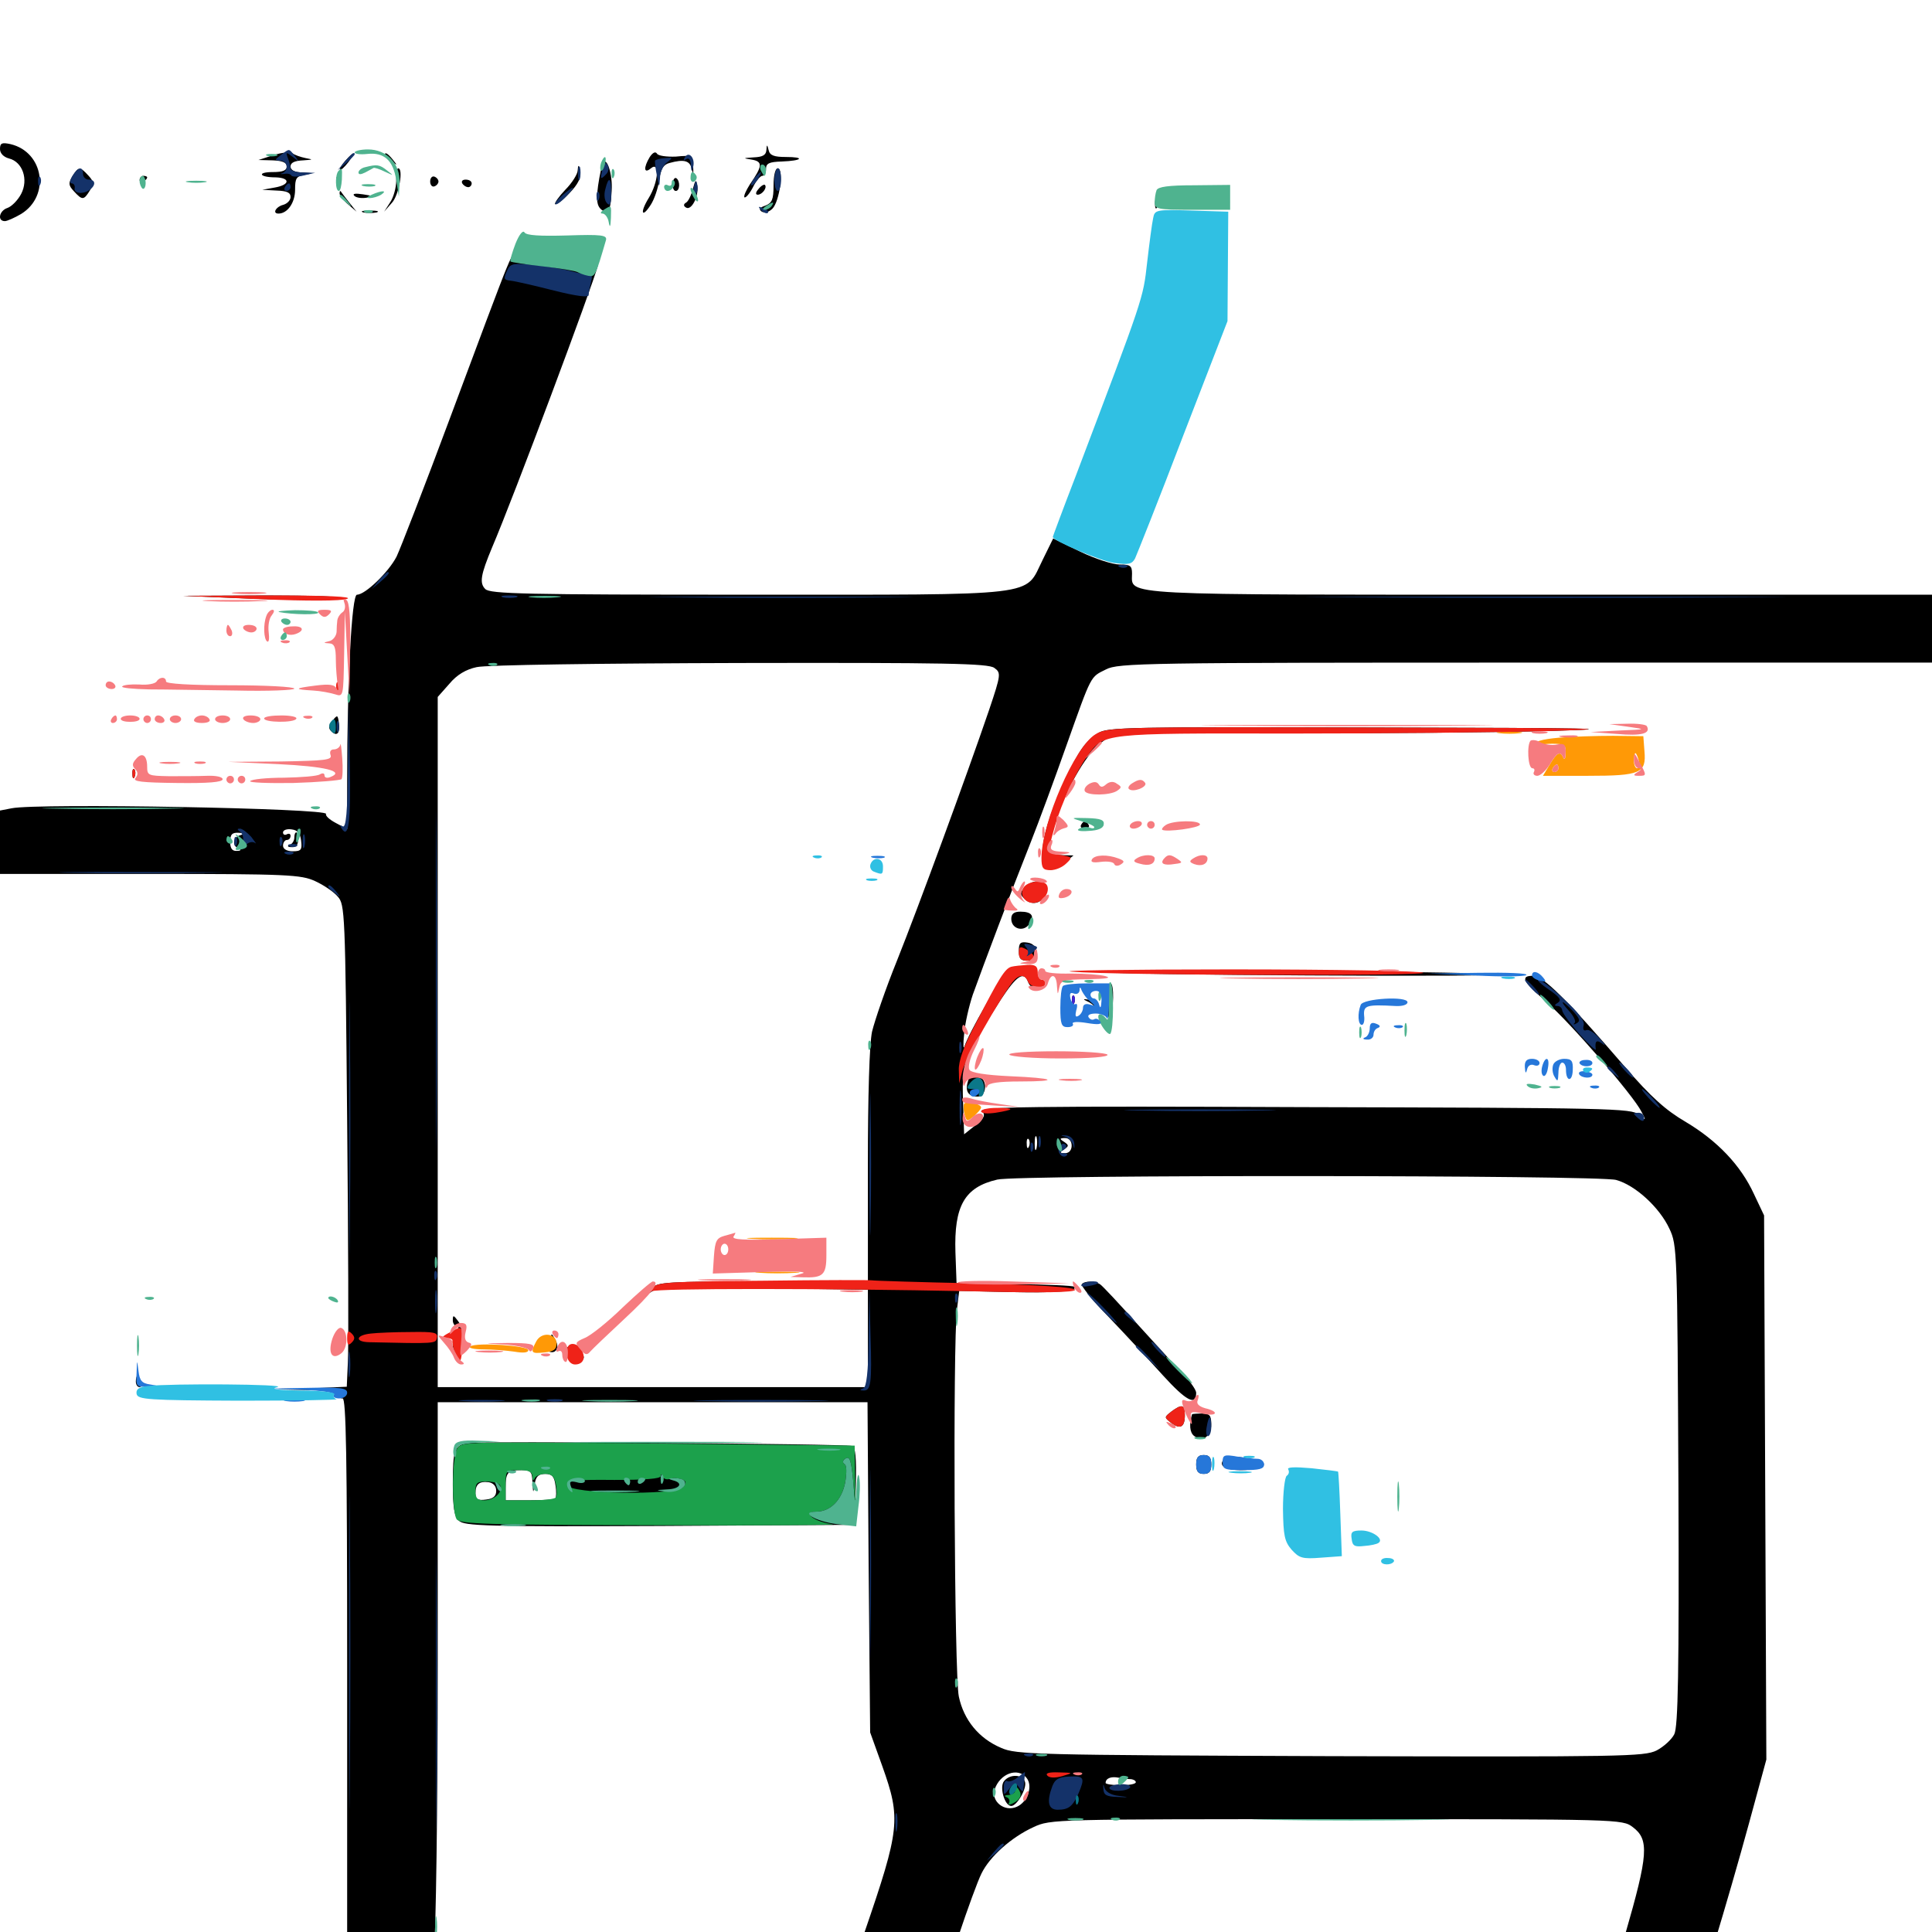 <svg xmlns="http://www.w3.org/2000/svg" viewBox="0 -1000 1000 1000">
	<path fill="#000000" d="M0 -922.852C0 -920.703 1.758 -918.75 4.688 -917.969C11.719 -916.211 14.844 -907.031 10.938 -899.609C9.18 -896.289 6.055 -893.164 3.906 -892.383C-0.391 -891.016 -1.562 -885.547 2.539 -885.547C3.711 -885.547 7.617 -887.305 10.938 -889.258C26.172 -898.633 22.656 -921.289 5.469 -925.391C0.977 -926.367 0 -925.977 0 -922.852ZM396.68 -922.266C396.484 -919.727 394.727 -918.75 390.234 -918.555C384.375 -918.164 384.375 -918.164 389.062 -917.383C394.922 -916.406 394.727 -914.062 388.086 -904.492C386.133 -901.367 384.766 -898.438 385.352 -897.852C385.938 -897.461 387.891 -899.609 389.648 -902.93C391.211 -906.25 393.555 -908.984 394.531 -908.984C395.703 -908.984 396.484 -910.547 396.484 -912.5C396.484 -915.43 398.047 -916.211 404.688 -916.406C415.234 -916.797 416.992 -918.75 406.641 -918.75C400.781 -918.75 398.438 -919.531 397.852 -922.266C397.07 -925.391 396.875 -925.391 396.68 -922.266ZM141.602 -919.727L133.789 -917.188L141.211 -916.992C146.289 -916.797 148.438 -915.82 148.438 -913.867C148.438 -911.719 146.289 -910.938 141.211 -910.938C132.812 -910.938 134.18 -908.203 142.578 -908.203C150.391 -908.008 150.195 -904.297 142.188 -902.93L135.742 -901.758L143.164 -901.367C148.438 -901.172 150.391 -900.391 150.391 -898.047C150.391 -896.289 148.633 -894.531 146.484 -893.945C142.773 -892.969 140.82 -889.453 144.141 -889.453C148.828 -889.453 152.734 -895.117 152.734 -901.758C152.734 -907.812 153.32 -908.789 158.008 -909.57C162.5 -910.352 162.305 -910.352 156.836 -910.742C152.539 -910.742 150.391 -911.914 150.391 -913.867C150.391 -915.82 152.539 -916.797 156.836 -916.992C162.109 -917.383 162.305 -917.383 158.203 -918.164C155.469 -918.75 152.539 -919.727 151.367 -920.703C150.391 -921.484 145.898 -921.094 141.602 -919.727ZM188.086 -921.289C186.133 -921.875 187.305 -922.266 190.43 -922.266C193.75 -922.266 195.117 -921.875 193.945 -921.289C192.578 -920.898 189.844 -920.898 188.086 -921.289ZM336.328 -918.75C333.008 -913.281 333.203 -909.766 336.914 -912.891C341.602 -916.797 340.82 -905.664 335.742 -897.461C331.055 -889.844 332.227 -886.719 336.914 -894.141C338.672 -896.875 340.625 -902.539 341.211 -906.836C341.992 -912.5 343.359 -914.844 346.484 -915.625C354.102 -917.773 357.227 -916.797 358.008 -912.5C358.789 -909.375 358.984 -909.961 358.789 -913.867C358.398 -919.531 358.203 -919.727 349.805 -918.945C345.117 -918.75 340.625 -919.336 340.039 -920.508C339.258 -921.68 337.891 -921.094 336.328 -918.75ZM178.711 -916.797C176.758 -914.648 175.586 -912.5 175.977 -912.109C176.367 -911.719 178.32 -913.477 180.273 -916.016C184.57 -921.68 183.594 -922.266 178.711 -916.797ZM199.219 -919.922C199.219 -919.531 200.781 -917.969 202.734 -916.602C205.664 -914.062 205.859 -914.258 203.32 -917.383C200.781 -920.508 199.219 -921.484 199.219 -919.922ZM312.109 -915.625C311.523 -914.648 310.352 -909.375 309.57 -903.906C308.594 -896.289 308.984 -893.555 311.133 -891.602C314.844 -888.672 316.016 -890.43 316.602 -901.172C317.188 -909.766 314.062 -919.141 312.109 -915.625ZM299.023 -911.914C299.023 -909.961 296.094 -905.273 292.578 -901.758C289.258 -898.242 286.914 -894.922 287.305 -894.336C287.891 -893.945 291.211 -896.289 294.727 -900C299.219 -904.688 300.781 -907.812 300.195 -911.133C299.609 -914.844 299.219 -915.039 299.023 -911.914ZM37.5 -908.789C35.352 -905.273 35.352 -904.102 38.281 -900.977C42.578 -896.289 43.359 -896.289 46.484 -901.367C48.633 -904.883 48.633 -906.055 45.703 -909.18C41.406 -913.867 40.625 -913.867 37.5 -908.789ZM205.078 -906.445C205.078 -902.93 203.711 -897.852 201.953 -895.312L198.828 -890.43L202.93 -895.117C206.445 -899.023 208.984 -912.891 206.055 -912.891C205.469 -912.891 205.078 -909.961 205.078 -906.445ZM400.391 -904.102C400.391 -896.68 399.609 -894.922 396.094 -893.555C393.164 -892.578 392.578 -891.602 394.336 -890.43C395.898 -889.648 398.047 -890.234 399.805 -891.992C403.516 -895.703 405.859 -912.891 402.539 -912.891C401.367 -912.891 400.391 -909.375 400.391 -904.102ZM72.266 -906.836C72.266 -905.859 73.242 -905.469 74.219 -906.055C75.391 -906.641 76.172 -907.617 76.172 -908.203C76.172 -908.594 75.391 -908.984 74.219 -908.984C73.242 -908.984 72.266 -908.008 72.266 -906.836ZM174.023 -905.859C174.023 -903.711 174.609 -903.125 175.195 -904.688C175.781 -906.055 175.586 -907.812 175 -908.398C174.414 -909.18 173.828 -908.008 174.023 -905.859ZM222.656 -906.055C222.656 -904.297 223.633 -903.125 224.805 -903.516C225.977 -903.906 226.953 -905.078 226.953 -906.055C226.953 -907.031 225.977 -908.203 224.805 -908.594C223.633 -908.984 222.656 -907.812 222.656 -906.055ZM348.242 -904.883C348.047 -902.93 348.633 -901.172 349.805 -901.172C351.953 -901.172 352.148 -906.445 350 -907.812C349.219 -908.203 348.242 -907.031 348.242 -904.883ZM239.258 -905.078C239.844 -904.102 241.211 -903.125 242.383 -903.125C243.359 -903.125 244.141 -904.102 244.141 -905.078C244.141 -906.25 242.773 -907.031 241.016 -907.031C239.453 -907.031 238.672 -906.25 239.258 -905.078ZM358.594 -902.148C357.812 -899.023 356.25 -895.703 355.078 -895.117C353.711 -894.336 353.711 -893.359 355.078 -892.578C357.812 -890.82 361.719 -898.242 360.938 -903.711C360.352 -907.422 359.961 -907.227 358.594 -902.148ZM392.578 -902.148C391.016 -900.391 391.016 -899.219 392.188 -899.219C394.531 -899.219 397.266 -902.93 395.898 -904.297C395.508 -904.688 393.945 -903.906 392.578 -902.148ZM175.781 -899.805C175.781 -898.828 177.734 -896.289 180.273 -894.141L184.57 -890.43L180.664 -895.312C178.516 -898.047 176.562 -900.586 176.367 -900.977C175.977 -901.367 175.781 -900.977 175.781 -899.805ZM183.398 -898.633C182.227 -899.805 183.984 -900 187.891 -899.414C193.359 -898.633 193.555 -898.242 189.648 -897.656C187.109 -897.266 184.375 -897.656 183.398 -898.633ZM635.156 -895.312C635.156 -892.578 635.547 -891.602 636.133 -892.969C636.523 -894.141 636.523 -896.484 636.133 -897.852C635.547 -899.023 635.156 -898.047 635.156 -895.312ZM597.852 -894.141C597.852 -891.992 598.438 -891.406 599.023 -892.969C599.609 -894.336 599.414 -896.094 598.828 -896.68C598.242 -897.461 597.656 -896.289 597.852 -894.141ZM188.086 -890.039C186.133 -890.625 187.695 -891.016 191.406 -891.016C195.117 -891.016 196.68 -890.625 194.922 -890.039C192.969 -889.648 189.844 -889.648 188.086 -890.039ZM261.914 -860.547C259.375 -854.492 246.484 -820.117 233.203 -784.375C219.922 -748.633 207.227 -716.016 205.273 -711.914C201.172 -703.906 189.062 -692.188 184.766 -692.188C182.031 -692.188 179.688 -647.266 179.688 -596.094V-570.898L173.828 -574.023C170.508 -575.781 168.359 -577.734 168.75 -578.711C170.508 -581.641 19.531 -584.375 6.055 -581.641L0 -580.469V-564.062V-547.656H77.734C148.828 -547.656 155.859 -547.266 163.086 -543.945C167.383 -541.992 172.656 -538.477 174.805 -535.938C178.516 -531.836 178.711 -528.125 179.688 -419.922C180.273 -358.594 180.469 -302.539 180.078 -295.312L179.492 -282.227L161.523 -281.445L143.555 -280.859L162.109 -280.469C175 -280.078 179.688 -279.492 177.734 -278.125C175.781 -276.953 175.586 -276.172 177.344 -276.172C179.102 -276.172 179.688 -247.07 179.688 -137.695V0.781L173.828 19.922C170.508 30.664 167.383 40.625 166.992 42.383C166.016 44.922 168.945 45.508 186.914 45.898C198.633 46.094 209.375 46.68 211.133 47.266C215.039 48.242 221.68 29.297 224.609 9.375C225.586 1.953 226.562 -62.305 226.562 -139.062V-274.219H337.891H449.023L449.609 -188.867L450.391 -103.32L456.641 -85.938C466.406 -58.594 465.82 -53.32 447.461 0.195L432.227 45.117L445.703 45.703C453.32 46.094 464.062 46.68 469.922 47.07L480.273 47.656L484.18 37.5C486.133 32.031 491.602 16.211 496.094 2.148C500.781 -11.914 506.055 -26.367 508.008 -30.273C512.305 -39.062 523.438 -49.023 534.961 -54.297C543.75 -58.398 545.508 -58.398 691.797 -58.398C838.867 -58.398 839.648 -58.398 845.117 -54.297C853.711 -47.852 853.125 -40.039 841.211 1.172C835.352 21.094 830.078 39.453 829.492 42.188L828.32 47.07L850.586 47.656C870.703 48.438 872.852 48.047 874.609 44.727C877.539 39.453 894.727 -17.578 905.273 -56.25L914.258 -89.258L913.672 -230.078L913.086 -370.898L907.812 -382.031C900.977 -396.875 888.867 -409.57 872.461 -419.336C862.109 -425.391 854.492 -432.227 841.016 -447.852C810.742 -483.008 798.633 -494.922 793.555 -494.922C786.719 -494.922 788.086 -492.188 800.586 -481.25C812.695 -470.703 845.312 -433.203 849.609 -424.609C852.148 -419.922 851.953 -419.727 848.242 -423.047C844.727 -426.367 832.812 -426.562 675.391 -426.953C532.422 -427.539 506.445 -427.148 508.398 -424.805C510.156 -422.852 509.375 -421.094 504.883 -417.578L499.023 -412.891L498.438 -430.664C497.852 -450.195 499.023 -453.125 518.164 -482.812C526.172 -494.922 529.883 -497.461 532.031 -491.992C533.789 -487.109 537.5 -488.672 536.719 -494.141C536.328 -498.242 534.961 -499.609 530.859 -500C527.93 -500.195 523.828 -499.023 521.68 -497.266C517.969 -494.141 501.367 -465.234 499.219 -458.398C498.633 -456.445 498.438 -459.375 499.023 -464.648C499.414 -470.117 501.562 -479.297 503.516 -485.156C508.984 -500.391 523.633 -539.258 533.203 -563.281C537.695 -574.609 546.094 -597.461 551.953 -614.062C565.234 -651.367 564.258 -649.414 572.461 -653.516C578.711 -656.836 592.969 -657.031 789.648 -657.031H1000V-674.609V-692.188H797.266C575.977 -692.188 585.938 -691.602 585.938 -703.125C585.938 -707.227 584.961 -707.812 579.492 -707.812C575.977 -707.812 566.797 -710.742 559.18 -714.453L545.117 -721.289L539.648 -710.156C530.078 -691.016 540.625 -692.188 387.305 -692.188C271.484 -692.188 253.711 -692.578 251.172 -695.117C248.047 -698.242 248.828 -702.539 254.688 -716.602C265.82 -742.578 306.836 -852.344 309.375 -862.305C310.156 -865.82 309.766 -867.383 308.008 -867.383C305.469 -867.188 282.031 -869.531 272.461 -870.898C266.992 -871.875 266.406 -871.289 261.914 -860.547ZM514.648 -654.297C518.164 -651.758 518.164 -650.977 511.914 -632.422C500.391 -598.633 475.195 -530.078 464.258 -502.734C458.398 -488.281 452.734 -471.68 451.367 -466.016C450 -459.57 449.219 -433.203 449.219 -396.289V-336.719H394.727C345.312 -336.719 340.039 -336.328 337.695 -333.398C335.352 -330.273 335.352 -330.078 337.891 -331.836C339.844 -333.203 359.375 -333.594 395.117 -333.203L449.219 -332.422V-307.227V-282.031H337.891H226.562V-460.742V-639.258L232.617 -646.094C236.523 -650.781 241.211 -653.516 246.68 -654.688C251.367 -655.859 311.133 -656.641 383.008 -656.836C489.258 -657.031 511.523 -656.641 514.648 -654.297ZM155.859 -564.844C156.445 -560.156 155.859 -559.375 151.562 -559.375C148.438 -559.375 146.484 -560.547 146.484 -562.305C146.484 -563.867 147.461 -565.234 148.438 -565.234C149.609 -565.234 150.391 -566.211 150.391 -567.383C150.391 -568.359 149.609 -568.75 148.438 -568.164C147.461 -567.578 146.484 -567.969 146.484 -569.141C146.484 -570.312 148.438 -571.094 150.977 -570.703C154.102 -570.312 155.469 -568.555 155.859 -564.844ZM124.609 -567.773C120.508 -566.797 119.922 -562.109 123.633 -560.742C125 -560.156 124.609 -559.57 122.656 -559.57C120.117 -559.375 119.141 -560.938 119.141 -564.258C119.141 -568.164 120.117 -569.141 123.633 -568.945C126.758 -568.75 127.148 -568.555 124.609 -567.773ZM536.523 -405.664C535.938 -403.711 535.547 -404.883 535.547 -408.008C535.547 -411.328 535.938 -412.695 536.523 -411.523C536.914 -410.156 536.914 -407.422 536.523 -405.664ZM532.617 -406.641C532.031 -405.078 531.445 -405.664 531.445 -407.812C531.25 -409.961 531.836 -411.133 532.422 -410.352C533.008 -409.766 533.203 -408.008 532.617 -406.641ZM554.688 -407.031C554.688 -404.688 553.32 -403.125 551.367 -403.125C548.438 -403.125 548.242 -403.516 550.781 -405.078C553.32 -406.836 553.32 -407.227 550.781 -408.984C548.242 -410.547 548.438 -410.938 551.367 -410.938C553.32 -410.938 554.688 -409.375 554.688 -407.031ZM836.523 -389.258C846.484 -386.523 858.984 -375 864.062 -364.062C868.164 -355.469 868.164 -352.344 868.75 -231.25C869.141 -134.18 868.555 -106.25 866.602 -102.344C865.234 -99.609 861.133 -95.898 857.422 -93.945C850.977 -90.82 840.234 -90.625 688.477 -91.016C535.547 -91.602 525.977 -91.797 518.164 -95.312C506.641 -100.195 498.828 -109.766 496.289 -121.875C493.945 -132.422 493.164 -304.102 495.312 -322.07L496.484 -331.836L522.07 -331.25C546.094 -330.664 558.398 -331.641 556.055 -333.984C555.469 -334.57 541.602 -335.156 525 -335.352L495.117 -335.742L494.531 -351.758C493.75 -375.781 499.219 -385.547 516.211 -389.453C526.367 -391.992 827.93 -391.797 836.523 -389.258ZM531.25 -79.883C534.766 -75.781 532.031 -67.383 526.367 -64.844C519.922 -61.914 512.891 -67.578 514.844 -73.828C517.578 -82.031 526.758 -85.352 531.25 -79.883ZM585.547 -79.102C586.719 -78.906 587.891 -78.32 587.891 -77.539C587.891 -76.562 584.375 -75.977 580.078 -75.977C575.781 -75.977 572.266 -76.562 572.266 -77.148C572.266 -79.492 575 -80.664 578.906 -79.883C581.25 -79.492 584.18 -79.102 585.547 -79.102ZM577.539 -71.875C578.32 -72.461 577.148 -73.047 575 -72.852C572.852 -72.852 572.266 -72.266 573.828 -71.68C575.195 -71.094 576.953 -71.289 577.539 -71.875ZM585.352 -71.875C586.133 -72.461 584.961 -73.047 582.812 -72.852C580.664 -72.852 580.078 -72.266 581.641 -71.68C583.008 -71.094 584.766 -71.289 585.352 -71.875ZM234.375 -316.602C234.375 -314.844 235.547 -313.281 236.914 -313.086C238.086 -313.086 236.719 -311.719 233.398 -310.156C229.102 -308.008 228.711 -307.422 232.031 -308.203C235.938 -308.984 238.281 -306.641 234.766 -305.078C233.984 -304.883 234.18 -302.344 235.547 -299.805C237.891 -295.508 237.891 -295.508 237.891 -302.148C237.891 -306.055 238.281 -309.766 238.867 -310.742C239.453 -311.523 238.672 -314.062 237.109 -316.211C234.766 -319.336 234.375 -319.531 234.375 -316.602ZM285.156 -306.641C285.156 -304.102 284.18 -303.516 281.836 -304.297C278.516 -305.664 278.516 -305.469 281.641 -302.148C286.133 -297.656 290.625 -301.172 287.305 -306.836C285.352 -310.156 285.352 -310.156 285.156 -306.641ZM293.359 -299.219C293.75 -296.289 295.312 -294.727 297.656 -294.727C303.125 -294.727 303.906 -299.609 298.438 -299.805C294.141 -299.805 294.141 -300 297.852 -301.562C301.562 -303.125 301.562 -303.32 297.266 -303.32C293.555 -303.516 292.773 -302.539 293.359 -299.219ZM152.344 -566.406C152.344 -564.844 151.172 -563.086 150 -562.695C148.438 -562.109 148.828 -561.523 150.977 -561.523C153.125 -561.328 154.297 -562.695 154.297 -565.234C154.297 -567.383 153.906 -569.141 153.32 -569.141C152.734 -569.141 152.344 -567.969 152.344 -566.406ZM559.961 -335.352C559.18 -334.766 565.43 -326.953 573.828 -318.359C582.227 -309.57 594.727 -296.094 601.953 -288.086C613.867 -275 619.141 -272.07 619.141 -279.102C619.141 -280.469 616.406 -284.57 612.891 -288.086C609.57 -291.797 598.828 -303.516 589.062 -314.258C579.492 -325 570.703 -334.375 569.531 -335.156C566.797 -337.109 561.523 -337.109 559.961 -335.352ZM606.25 -269.336C602.539 -266.406 602.539 -266.406 606.25 -263.477C610.938 -259.961 613.281 -261.328 613.281 -267.578C613.281 -273.047 611.719 -273.438 606.25 -269.336ZM616.992 -267.969C615.43 -262.695 615.82 -258.594 617.969 -256.836C622.266 -253.32 626.953 -256.445 626.953 -262.695C626.953 -267.383 626.172 -268.359 622.07 -268.359C619.336 -268.359 617.188 -268.164 616.992 -267.969ZM619.141 -241.992C619.141 -238.477 620.117 -237.109 623.047 -237.109C625.977 -237.109 626.953 -238.477 626.953 -241.992C626.953 -245.508 625.977 -246.875 623.047 -246.875C620.117 -246.875 619.141 -245.508 619.141 -241.992ZM625 -241.016C625 -240.039 624.609 -239.062 624.219 -239.062C623.633 -239.062 622.656 -240.039 622.07 -241.016C621.484 -242.188 621.875 -242.969 622.852 -242.969C624.023 -242.969 625 -242.188 625 -241.016ZM634.18 -245.508C630.078 -241.602 633.398 -239.062 642.383 -239.062C651.562 -239.062 657.617 -241.992 651.953 -243.75C645.703 -245.703 635.352 -246.875 634.18 -245.508ZM519.727 -78.125C517.188 -75.195 519.922 -65.234 523.438 -65.234C526.367 -65.234 531.836 -74.609 530.469 -77.93C529.102 -81.641 522.656 -81.836 519.727 -78.125ZM132.422 -690.039L94.727 -691.602L137.695 -691.797C162.891 -691.797 178.516 -691.211 175.391 -690.234C172.461 -689.453 153.125 -689.258 132.422 -690.039ZM172.07 -626.953C169.922 -624.414 169.922 -623.047 171.484 -621.484C174.414 -618.555 176.172 -620.508 175.391 -625.977C174.805 -630.078 174.609 -630.078 172.07 -626.953ZM568.359 -620.508C561.133 -615.43 558.984 -612.5 550.977 -595.508C535.547 -563.281 535.742 -540.625 550.977 -553.516L555.664 -557.227L548.047 -557.422C541.797 -557.422 540.82 -558.008 541.992 -560.938C542.773 -562.695 544.531 -568.359 545.898 -573.242C550.195 -588.672 561.914 -609.57 569.531 -615.234L576.562 -620.703L664.844 -620.508C713.281 -620.312 775.391 -620.898 802.734 -621.68C842.969 -622.852 825.586 -623.242 712.891 -623.438C583.984 -623.828 572.852 -623.633 568.359 -620.508ZM68.555 -599.219C68.555 -597.07 69.141 -596.484 69.727 -598.047C70.312 -599.414 70.117 -601.172 69.531 -601.758C68.945 -602.539 68.359 -601.367 68.555 -599.219ZM559.57 -573.047C558.984 -572.07 559.766 -571.094 561.523 -571.094C563.281 -571.094 564.062 -572.07 563.477 -573.047C562.891 -574.219 561.914 -575 561.523 -575C561.133 -575 560.156 -574.219 559.57 -573.047ZM530.469 -540.625C527.734 -537.891 527.734 -537.305 530.273 -534.766C534.57 -530.469 541.016 -533.008 541.016 -539.062C541.016 -544.531 535.156 -545.508 530.469 -540.625ZM523.438 -524.414C523.438 -519.336 529.492 -517.383 532.617 -521.484C535.742 -525.781 534.18 -528.125 528.125 -528.125C524.805 -528.125 523.438 -526.953 523.438 -524.414ZM527.344 -507.812C527.344 -503.711 528.32 -502.734 532.031 -502.734C538.281 -502.734 538.086 -511.328 531.836 -512.109C528.125 -512.695 527.344 -511.914 527.344 -507.812ZM571.289 -496.875C569.141 -497.852 612.695 -498.047 672.852 -497.461C730.859 -497.07 778.711 -496.094 779.102 -495.703C780.859 -494.141 575 -495.312 571.289 -496.875ZM573.047 -481.055C572.852 -475 573.438 -472.266 574.414 -473.828C576.562 -476.953 576.758 -491.016 574.805 -491.016C573.828 -491.016 573.242 -486.523 573.047 -481.055ZM549.219 -483.203C549.219 -480.469 549.609 -479.492 550.195 -480.859C550.586 -482.031 550.586 -484.375 550.195 -485.742C549.609 -486.914 549.219 -485.938 549.219 -483.203ZM554.883 -482.031C554.883 -479.883 555.469 -479.297 556.055 -480.859C556.641 -482.227 556.445 -483.984 555.859 -484.57C555.273 -485.352 554.688 -484.18 554.883 -482.031ZM562.5 -481.836C564.062 -481.25 566.211 -479.688 566.992 -478.516C568.164 -477.148 568.359 -477.344 567.773 -479.297C567.383 -480.859 565.43 -482.422 563.281 -482.617C560.742 -483.008 560.352 -482.812 562.5 -481.836ZM500.977 -440.234C499.414 -435.156 501.172 -432.422 506.055 -432.422C510.742 -432.422 511.328 -441.211 506.641 -442.969C502.344 -444.531 502.344 -444.531 500.977 -440.234ZM70.312 -284.961C70.312 -283.398 71.094 -282.031 72.266 -282.031C73.242 -282.031 73.633 -283.398 73.047 -284.961C72.266 -286.523 71.484 -287.891 71.094 -287.891C70.703 -287.891 70.312 -286.523 70.312 -284.961ZM242.188 -253.125C235.156 -251.953 234.375 -249.805 234.375 -231.836C234.375 -219.922 235.156 -215.039 237.5 -212.891C240.234 -210.156 251.562 -209.766 341.406 -210.156L442.383 -210.742L442.969 -230.859C443.359 -245.898 442.773 -250.977 441.016 -251.562C437.5 -252.734 248.438 -254.102 242.188 -253.125ZM275.586 -232.812C275.977 -226.758 275.977 -226.758 276.758 -231.836C277.344 -235.742 278.711 -237.109 282.227 -237.109C285.742 -237.109 286.914 -235.742 287.5 -231.25C288.086 -227.93 287.891 -225 287.5 -224.414C286.914 -223.828 280.859 -223.438 274.023 -223.438H261.719V-229.883C261.719 -237.891 262.695 -239.062 269.922 -239.062C274.805 -239.062 275.391 -238.281 275.586 -232.812ZM343.75 -228.906C362.305 -231.641 349.609 -234.18 320.703 -233.594C301.172 -233.203 294.922 -232.422 295.508 -230.664C296.484 -227.734 328.32 -226.562 343.75 -228.906ZM256.836 -228.32C256.836 -225.586 255.273 -224.219 251.562 -223.828C247.266 -223.242 246.094 -224.023 246.094 -226.953C246.094 -231.836 248.047 -233.398 252.93 -232.812C255.273 -232.422 256.836 -230.859 256.836 -228.32Z"/>
	<path fill="#ff9906" d="M775.977 -620.508C772.852 -620.898 775.391 -621.289 781.25 -621.289C787.109 -621.289 789.648 -620.898 786.719 -620.508C783.594 -620.117 778.906 -620.117 775.977 -620.508ZM806.836 -618.164C798.047 -617.383 793.945 -616.211 793.555 -614.062C792.969 -612.305 793.359 -611.914 794.336 -613.086C795.117 -614.258 799.219 -615.039 803.32 -615.039C809.766 -615.039 810.547 -614.453 810.352 -610.156C810.352 -607.422 809.766 -606.445 809.18 -607.812C807.617 -611.523 805.859 -610.547 802.148 -604.297L798.633 -598.438H821.875C849.219 -598.438 852.148 -599.805 851.172 -611.133L850.586 -618.945L834.961 -619.141C826.367 -619.141 813.672 -618.75 806.836 -618.164ZM848.242 -606.25C848.828 -604.102 848.438 -602.344 847.461 -602.344C846.484 -602.344 845.703 -604.102 845.703 -606.25C845.703 -608.398 846.094 -610.156 846.484 -610.156C846.875 -610.156 847.656 -608.398 848.242 -606.25ZM806.641 -602.344C806.641 -601.367 805.664 -600.391 804.492 -600.391C803.516 -600.391 803.125 -601.367 803.711 -602.344C804.297 -603.516 805.273 -604.297 805.859 -604.297C806.25 -604.297 806.641 -603.516 806.641 -602.344ZM499.023 -428.711C498.633 -427.93 498.633 -425.391 499.219 -423.242C500.391 -419.336 500.586 -419.336 504.102 -422.266C506.055 -424.023 507.812 -425.977 507.812 -426.758C507.812 -428.711 500.195 -430.273 499.023 -428.711ZM389.258 -358.789C383.008 -359.18 387.695 -359.375 399.414 -359.375C411.328 -359.375 416.406 -359.18 410.742 -358.789C405.078 -358.398 395.508 -358.398 389.258 -358.789ZM393.164 -341.211C387.891 -341.602 392.188 -341.797 402.344 -341.797C412.5 -341.797 416.797 -341.602 411.719 -341.211C406.445 -340.82 398.242 -340.82 393.164 -341.211ZM277.539 -305.664C274.414 -299.805 274.805 -299.219 281.836 -300C286.523 -300.391 288.086 -301.562 288.086 -304.492C288.086 -309.961 280.273 -310.938 277.539 -305.664ZM243.359 -303.125C242.188 -302.344 245.117 -301.562 250 -301.562C254.883 -301.562 262.109 -300.977 266.211 -300.391C270.703 -299.609 273.438 -299.805 273.438 -301.172C273.438 -303.516 246.875 -305.273 243.359 -303.125Z"/>
	<path fill="#ef2218" d="M134.766 -689.844L94.727 -691.602L139.648 -691.797C169.336 -691.797 182.812 -691.211 179.688 -690.039C176.562 -688.867 158.984 -688.867 134.766 -689.844ZM174.023 -644.141C174.023 -641.992 174.609 -641.406 175.195 -642.969C175.781 -644.336 175.586 -646.094 175 -646.68C174.414 -647.461 173.828 -646.289 174.023 -644.141ZM566.992 -619.922C556.25 -613.477 539.258 -574.414 539.062 -556.055C539.062 -550.586 539.844 -549.609 543.75 -549.609C546.484 -549.609 550 -551.172 551.953 -553.125C555.273 -556.25 555.078 -556.445 549.023 -557.422C541.797 -558.594 541.992 -558.008 546.094 -572.656C549.609 -584.57 556.641 -600 562.891 -608.789C571.289 -620.508 570.508 -620.508 666.992 -620.312C715.234 -620.312 776.953 -620.898 803.711 -621.68C842.383 -622.852 823.828 -623.242 712.891 -623.438C577.344 -623.828 573.047 -623.633 566.992 -619.922ZM68.555 -599.219C68.555 -597.07 69.141 -596.484 69.727 -598.047C70.312 -599.414 70.117 -601.172 69.531 -601.758C68.945 -602.539 68.359 -601.367 68.555 -599.219ZM529.688 -540.43C527.148 -536.133 531.836 -531.25 536.914 -533.008C541.016 -534.18 543.555 -539.062 541.797 -541.992C540.039 -544.922 531.641 -543.945 529.688 -540.43ZM527.344 -506.641C527.344 -504.102 528.711 -502.734 531.25 -502.734C533.398 -502.734 535.156 -503.516 535.156 -504.688C535.156 -505.664 533.398 -507.422 531.25 -508.594C527.93 -510.352 527.344 -510.156 527.344 -506.641ZM523.438 -499.609C520.117 -498.633 517.188 -493.945 504.688 -469.531C498.828 -458.594 496.094 -450.781 496.289 -446.094L496.484 -439.258L498.047 -445.508C499.414 -451.367 517.383 -482.812 524.023 -491.602C527.344 -495.703 530.469 -495.898 532.031 -491.992C533.203 -488.672 541.016 -487.891 541.016 -491.016C541.016 -492.188 540.234 -492.969 539.062 -492.969C538.086 -492.969 537.109 -494.727 537.109 -496.875C537.109 -499.805 535.938 -500.781 531.836 -500.586C528.711 -500.391 525 -500 523.438 -499.609ZM554.688 -497.07C546.68 -497.656 583.789 -498.242 637.109 -498.242C690.625 -498.242 735.352 -497.461 736.719 -496.484C739.648 -494.727 576.562 -495.117 554.688 -497.07ZM507.812 -424.805C507.812 -423.633 511.133 -423.438 515.234 -424.023C525.195 -425.586 525.586 -426.562 516.016 -426.562C511.523 -426.562 507.812 -425.781 507.812 -424.805ZM395.312 -337.109C346.484 -336.719 340.039 -336.328 337.695 -333.398C335.742 -331.055 335.742 -330.664 337.305 -331.641C340.234 -333.203 424.805 -333.203 502.734 -331.641C540.43 -330.664 556.836 -331.055 556.445 -332.422C555.859 -333.789 537.5 -334.961 504.102 -335.742C475.781 -336.328 451.953 -337.109 451.367 -337.305C450.781 -337.5 425.391 -337.5 395.312 -337.109ZM232.422 -310.156C228.711 -308.203 228.32 -307.422 231.055 -307.422C232.812 -307.422 234.375 -306.836 234.18 -306.055C233.789 -303.516 236.719 -295.703 238.086 -295.703C238.672 -295.703 239.258 -299.609 239.258 -304.492C239.258 -314.062 239.453 -314.062 232.422 -310.156ZM179.688 -307.422C179.688 -303.711 180.273 -303.32 182.031 -305.078C183.789 -306.836 183.789 -308.008 182.031 -309.766C180.273 -311.523 179.688 -311.133 179.688 -307.422ZM191.992 -309.766C184.18 -308.984 183.398 -305.469 191.016 -305.273C225.586 -304.492 225.586 -304.492 226.172 -307.617C226.758 -310.352 224.609 -310.742 212.5 -310.547C204.688 -310.547 195.312 -310.156 191.992 -309.766ZM293.75 -302.539C292.188 -298.438 294.336 -293.75 297.656 -293.75C301.367 -293.75 303.125 -296.484 301.562 -300.195C300 -304.492 294.922 -305.859 293.75 -302.539ZM606.25 -269.336C602.539 -266.406 602.539 -266.406 606.25 -263.477C610.938 -259.961 613.281 -261.328 613.281 -267.578C613.281 -273.047 611.719 -273.438 606.25 -269.336ZM542.188 -80.859C543.359 -79.688 546.289 -79.688 549.805 -80.664C555.664 -82.422 555.664 -82.422 548.047 -82.617C542.969 -82.812 540.82 -82.227 542.188 -80.859Z"/>
	<path fill="#1ca14c" d="M247.852 -253.125C237.305 -252.539 236.719 -252.344 235.547 -246.484C233.789 -237.5 234.18 -216.992 236.328 -213.672C237.891 -211.133 252.148 -210.742 338.281 -210.547C393.359 -210.352 434.961 -210.547 430.859 -211.133C421.68 -212.109 414.648 -217.578 422.461 -217.578C429.883 -217.578 435.742 -223.633 437.5 -232.812C438.281 -237.891 438.281 -241.602 437.109 -242.188C435.938 -242.969 436.133 -244.141 437.695 -245.117C439.844 -246.484 440.625 -243.945 441.602 -233.594L442.773 -220.508L442.578 -236.133L442.383 -251.758L350.586 -252.734C300 -253.32 253.906 -253.516 247.852 -253.125ZM434.18 -249.414C436.523 -249.805 434.18 -250.195 428.711 -250.195C423.438 -250.195 421.289 -249.805 424.414 -249.414C427.344 -249.023 431.641 -249.023 434.18 -249.414ZM284.57 -239.844C285.352 -240.43 284.18 -241.016 282.031 -240.82C279.883 -240.82 279.297 -240.234 280.859 -239.648C282.227 -239.062 283.984 -239.258 284.57 -239.844ZM275.586 -235.742C275.586 -233.594 276.172 -233.203 276.758 -234.766C277.148 -235.938 279.688 -237.109 282.227 -237.109C285.547 -237.109 286.914 -235.742 287.695 -231.836C288.281 -228.711 288.281 -225.781 287.695 -225C287.305 -224.023 281.25 -223.438 274.219 -223.438H261.719V-231.25C261.719 -238.867 261.914 -239.062 268.555 -239.062C273.633 -239.062 275.391 -238.281 275.586 -235.742ZM346.875 -234.57C348.438 -235.156 350.977 -234.961 352.734 -234.375C355.273 -233.398 355.469 -232.617 353.516 -230.273C349.805 -225.781 293.945 -226.758 293.945 -231.25C293.945 -233.789 297.852 -234.18 317.969 -233.984C333.594 -233.984 341.797 -234.57 341.992 -235.938C341.992 -237.305 342.578 -237.109 342.969 -235.742C343.555 -234.375 345.312 -233.984 346.875 -234.57ZM258.789 -231.25C260.742 -228.125 255.859 -223.438 250.781 -223.438C247.07 -223.438 246.094 -224.414 246.094 -228.32C246.094 -232.422 247.07 -233.203 251.758 -233.203C255.078 -233.203 258.203 -232.227 258.789 -231.25ZM525.391 -73.047C525.391 -72.07 523.828 -71.094 522.07 -70.898C519.922 -70.898 519.531 -70.312 521.094 -69.727C522.266 -69.336 522.852 -67.969 522.266 -66.797C521.484 -65.625 522.656 -65.625 525 -66.992C527.539 -68.359 528.711 -70.312 528.125 -72.07C526.758 -75.391 525.391 -75.977 525.391 -73.047Z"/>
	<path fill="#143269" d="M145.312 -919.727C141.992 -917.188 141.992 -916.992 145.117 -916.797C148.828 -916.797 149.609 -911.719 146.094 -910.352C144.727 -909.961 145.117 -909.766 146.875 -909.961C148.633 -910.352 150.391 -909.961 150.781 -909.18C151.172 -908.398 154.102 -908.398 157.227 -909.18L163.086 -910.547L156.836 -910.742C153.32 -910.742 150.391 -911.719 150.391 -912.695C150.391 -913.672 149.805 -916.211 149.023 -918.164C147.852 -921.289 148.047 -921.484 151.562 -918.75C155.078 -916.016 155.078 -916.016 152.539 -919.336C149.414 -923.242 150 -923.242 145.312 -919.727ZM178.516 -916.406L174.805 -911.914L179.297 -915.625C181.641 -917.773 183.594 -919.727 183.594 -920.117C183.594 -921.68 182.031 -920.508 178.516 -916.406ZM354.492 -918.555C353.516 -916.992 353.711 -916.602 355.078 -917.578C356.641 -918.555 357.422 -917.383 357.617 -914.453C357.812 -910.938 358.008 -910.742 358.789 -913.672C359.961 -918.164 356.445 -922.07 354.492 -918.555ZM339.062 -916.797C338.867 -916.211 339.258 -912.695 340.039 -908.984C341.211 -902.539 341.211 -902.539 341.602 -907.812C341.602 -910.938 343.359 -914.648 345.312 -916.016C348.438 -918.359 348.242 -918.555 344.141 -918.164C341.602 -917.969 339.258 -917.383 339.062 -916.797ZM311.914 -912.695C310.547 -907.227 310.742 -906.641 313.867 -909.961C315.039 -911.133 315.43 -913.477 314.453 -914.648C313.477 -916.406 312.695 -915.625 311.914 -912.695ZM299.219 -909.961C299.219 -906.836 299.609 -905.664 300.195 -907.617C300.586 -909.375 300.586 -912.109 300.195 -913.477C299.609 -914.648 299.219 -913.281 299.219 -909.961ZM37.5 -908.984C36.133 -906.641 35.938 -905.078 37.109 -905.078C38.086 -905.078 38.867 -904.102 38.672 -902.734C37.891 -899.805 42.969 -899.219 46.484 -901.758C49.805 -904.297 49.414 -907.031 45.898 -907.031C44.336 -907.031 42.969 -908.398 42.969 -909.961C42.969 -914.062 40.43 -913.672 37.5 -908.984ZM400.781 -907.031C400.781 -903.906 401.562 -901.172 402.539 -901.172C403.516 -901.172 404.297 -903.906 404.297 -907.031C404.297 -910.352 403.516 -912.891 402.734 -912.891C401.758 -912.891 400.977 -910.352 400.781 -907.031ZM390.625 -908.008C389.258 -906.25 388.477 -904.688 388.867 -904.102C389.453 -903.711 390.82 -905.078 392.188 -907.031C394.922 -911.719 394.141 -912.109 390.625 -908.008ZM19.727 -905.859C19.727 -903.711 20.312 -903.125 20.898 -904.688C21.484 -906.055 21.289 -907.812 20.703 -908.398C20.117 -909.18 19.531 -908.008 19.727 -905.859ZM313.281 -901.953C312.5 -899.219 312.891 -896.094 314.258 -894.727C315.82 -893.164 316.406 -894.531 316.406 -899.805C316.406 -908.203 315.039 -909.18 313.281 -901.953ZM358.984 -902.539C358.398 -898.828 358.594 -897.656 359.766 -898.828C360.938 -900 361.328 -902.344 360.938 -904.297C360.352 -907.031 359.961 -906.641 358.984 -902.539ZM147.461 -903.125C146.875 -902.148 147.266 -901.172 148.242 -901.172C149.414 -901.172 150.391 -902.148 150.391 -903.125C150.391 -904.297 150 -905.078 149.609 -905.078C149.023 -905.078 148.047 -904.297 147.461 -903.125ZM291.211 -899.023C288.672 -896.875 286.914 -894.727 287.5 -894.336C287.891 -893.75 290.43 -895.508 292.969 -898.242C298.438 -904.102 297.656 -904.492 291.211 -899.023ZM308.789 -898.047C308.789 -895.898 309.375 -895.312 309.961 -896.875C310.547 -898.242 310.352 -900 309.766 -900.586C309.18 -901.367 308.594 -900.195 308.789 -898.047ZM393.945 -891.211C395.312 -889.844 396.875 -889.258 397.461 -889.844C398.047 -890.43 397.07 -891.602 395.117 -892.188C392.383 -893.359 392.188 -893.164 393.945 -891.211ZM262.305 -859.57C260.547 -855.664 260.742 -855.078 264.453 -854.688C266.602 -854.492 276.758 -852.148 286.719 -849.609C298.438 -846.68 304.688 -845.898 304.688 -847.266C304.688 -848.438 305.273 -851.367 305.859 -853.906C306.641 -856.445 306.445 -858.203 305.469 -858.008C304.492 -857.617 300.195 -858.398 295.898 -859.57C291.602 -860.742 282.812 -862.305 276.172 -862.891C265.234 -863.867 264.062 -863.672 262.305 -859.57ZM579.688 -706.445C578.125 -707.031 578.711 -707.617 580.859 -707.617C583.008 -707.812 584.18 -707.227 583.398 -706.641C582.812 -706.055 581.055 -705.859 579.688 -706.445ZM196.094 -699.609L192.383 -695.117L196.875 -698.828C200.977 -702.344 202.148 -703.906 200.586 -703.906C200.195 -703.906 198.242 -701.953 196.094 -699.609ZM260.352 -690.82C258.398 -691.406 259.961 -691.797 263.672 -691.797C267.383 -691.797 268.945 -691.406 267.188 -690.82C265.234 -690.43 262.109 -690.43 260.352 -690.82ZM349.219 -690.82C318.75 -691.016 343.555 -691.211 404.297 -691.211C465.039 -691.211 489.844 -691.016 459.57 -690.82C429.102 -690.43 379.492 -690.43 349.219 -690.82ZM699.805 -690.82C644.141 -691.016 689.258 -691.211 799.805 -691.211C910.547 -691.211 956.055 -691.016 900.977 -690.82C846.094 -690.43 755.469 -690.43 699.805 -690.82ZM180.078 -603.711C179.883 -579.492 179.102 -571.289 177.344 -572.266C175.977 -573.242 175.781 -572.852 176.758 -571.289C180.469 -565.234 181.641 -574.609 181.055 -604.492L180.469 -636.523ZM225.586 -491.992C225.586 -413.672 225.781 -381.836 225.977 -421.289C226.367 -460.938 226.367 -525 225.977 -563.867C225.781 -602.734 225.586 -570.508 225.586 -491.992ZM174.219 -623.828C174.219 -621.094 174.609 -620.117 175.195 -621.484C175.586 -622.656 175.586 -625 175.195 -626.367C174.609 -627.539 174.219 -626.562 174.219 -623.828ZM124.219 -569.531C125.391 -568.75 126.172 -566.602 125.781 -564.648C125.391 -561.914 125.977 -561.719 127.734 -563.086C129.102 -564.258 131.055 -564.453 132.031 -563.672C133.008 -562.891 132.031 -564.258 130.078 -566.797C127.93 -569.141 125.391 -571.094 124.219 -571.094C122.656 -571.094 122.656 -570.703 124.219 -569.531ZM156.641 -564.258C156.641 -561.133 157.031 -559.961 157.617 -561.914C158.008 -563.672 158.008 -566.406 157.617 -567.773C157.031 -568.945 156.641 -567.578 156.641 -564.258ZM121.289 -564.062C121.289 -561.914 121.875 -561.328 122.461 -562.891C123.047 -564.258 122.852 -566.016 122.266 -566.602C121.68 -567.383 121.094 -566.211 121.289 -564.062ZM144.727 -564.062C144.727 -561.914 145.312 -561.328 145.898 -562.891C146.484 -564.258 146.289 -566.016 145.703 -566.602C145.117 -567.383 144.531 -566.211 144.727 -564.062ZM150 -561.914C148.438 -562.5 149.023 -563.086 151.172 -563.086C153.32 -563.281 154.492 -562.695 153.711 -562.109C153.125 -561.523 151.367 -561.328 150 -561.914ZM148.047 -558.008C146.484 -558.594 147.07 -559.18 149.219 -559.18C151.367 -559.375 152.539 -558.789 151.758 -558.203C151.172 -557.617 149.414 -557.422 148.047 -558.008ZM38.477 -548.242C19.922 -548.438 35.742 -548.828 73.242 -548.633C110.938 -548.633 125.977 -548.438 106.836 -548.242C87.695 -547.852 56.836 -547.852 38.477 -548.242ZM169.922 -541.016C169.922 -540.625 171.484 -539.062 173.438 -537.695C176.367 -535.156 176.562 -535.352 174.023 -538.477C171.484 -541.602 169.922 -542.578 169.922 -541.016ZM180.664 -415.82C180.664 -357.812 180.859 -334.375 181.055 -363.672C181.445 -392.969 181.445 -440.43 181.055 -469.141C180.859 -497.852 180.664 -473.828 180.664 -415.82ZM531.055 -509.766C532.227 -508.398 532.422 -506.445 531.641 -505.469C530.859 -504.688 531.836 -505.078 533.789 -506.445C537.891 -509.766 537.891 -509.961 533.008 -511.133C530.078 -511.914 529.492 -511.523 531.055 -509.766ZM791.992 -489.062C793.945 -486.914 795.898 -485.156 796.484 -485.156C797.07 -485.156 795.898 -486.914 793.945 -489.062C791.992 -491.211 790.039 -492.969 789.453 -492.969C788.867 -492.969 790.039 -491.211 791.992 -489.062ZM801.562 -487.891C807.227 -483.984 808.398 -482.422 806.445 -481.055C804.492 -479.883 804.297 -479.297 806.25 -479.297C807.422 -479.297 808.594 -478.125 808.594 -476.953C808.789 -475.586 812.695 -470.117 817.578 -464.648C822.266 -459.375 826.172 -455.859 825.977 -456.836C825.391 -461.328 826.367 -462.109 829.688 -459.57C831.445 -458.203 830.859 -459.375 828.125 -462.305C825.586 -465.234 822.461 -467.383 821.094 -466.797C819.727 -466.211 819.141 -467.188 819.727 -469.336C820.312 -471.68 816.992 -475.977 809.57 -482.812C803.516 -488.477 797.461 -492.969 796.289 -492.969C795.117 -492.969 797.461 -490.625 801.562 -487.891ZM814.258 -476.562C817.578 -472.852 818.164 -471.484 816.016 -470.312C814.648 -469.531 814.062 -469.727 815.039 -470.508C815.82 -471.484 814.453 -474.219 812.109 -476.758C809.766 -479.297 808.398 -481.25 808.984 -481.25C809.375 -481.25 811.914 -479.102 814.258 -476.562ZM825 -461.523C825.781 -462.5 825.391 -463.867 824.414 -464.453C823.438 -465.234 822.07 -464.844 821.484 -463.867C820.703 -462.891 821.094 -461.523 822.07 -460.938C823.047 -460.156 824.414 -460.547 825 -461.523ZM496.484 -457.812C496.484 -455.078 496.875 -454.102 497.461 -455.469C497.852 -456.641 497.852 -458.984 497.461 -460.352C496.875 -461.523 496.484 -460.547 496.484 -457.812ZM450 -397.266C450 -364.453 450.391 -351.172 450.586 -367.578C450.977 -383.789 450.977 -410.742 450.586 -427.148C450.391 -443.359 450 -430.078 450 -397.266ZM840.82 -446.094C842.773 -443.945 844.727 -442.188 845.312 -442.188C845.898 -442.188 844.727 -443.945 842.773 -446.094C840.82 -448.242 838.867 -450 838.281 -450C837.695 -450 838.867 -448.242 840.82 -446.094ZM832.031 -447.266C832.031 -446.875 833.594 -445.312 835.547 -443.945C838.477 -441.406 838.672 -441.602 836.133 -444.727C833.594 -447.852 832.031 -448.828 832.031 -447.266ZM496.68 -426.562C496.68 -418.555 497.07 -415.234 497.461 -419.336C497.852 -423.242 497.852 -429.883 497.461 -433.984C497.07 -437.891 496.68 -434.57 496.68 -426.562ZM853.516 -431.445C856.055 -428.711 858.594 -426.562 858.984 -426.562C859.57 -426.562 858.008 -428.711 855.469 -431.445C852.93 -434.18 850.391 -436.328 850 -436.328C849.414 -436.328 850.977 -434.18 853.516 -431.445ZM589.453 -425.195C571.875 -425.391 586.133 -425.781 621.094 -425.781C656.055 -425.781 670.312 -425.391 652.93 -425.195C635.352 -424.805 606.836 -424.805 589.453 -425.195ZM845.703 -423.633C845.703 -423.242 846.875 -422.07 848.242 -420.898C850.195 -419.336 850.977 -419.531 850.977 -421.289C850.977 -422.852 849.805 -424.023 848.242 -424.023C846.875 -424.023 845.703 -423.828 845.703 -423.633ZM537.5 -408.984C537.5 -406.25 537.891 -405.273 538.477 -406.641C538.867 -407.812 538.867 -410.156 538.477 -411.523C537.891 -412.695 537.5 -411.719 537.5 -408.984ZM551.172 -411.719C552.93 -411.133 554.883 -409.18 555.469 -407.422C556.055 -405.078 556.25 -405.078 556.055 -408.008C555.859 -410.352 554.102 -412.109 551.758 -412.305C548.828 -412.5 548.828 -412.305 551.172 -411.719ZM533.398 -405.859C533.398 -403.711 533.984 -403.125 534.57 -404.688C535.156 -406.055 534.961 -407.812 534.375 -408.398C533.789 -409.18 533.203 -408.008 533.398 -405.859ZM548.047 -406.055C547.07 -403.125 550.195 -400 552.148 -401.953C552.93 -402.539 552.148 -403.125 550.586 -403.125C548.242 -403.125 548.242 -403.516 550.586 -404.883C552.148 -405.859 552.344 -407.031 551.172 -407.812C550.195 -408.398 548.828 -407.617 548.047 -406.055ZM224.805 -339.453C224.805 -337.305 225.391 -336.719 225.977 -338.281C226.562 -339.648 226.367 -341.406 225.781 -341.992C225.195 -342.773 224.609 -341.602 224.805 -339.453ZM559.766 -334.961C560.742 -336.719 568.359 -337.5 568.359 -335.938C568.359 -335.547 566.211 -334.766 563.477 -334.375C560.938 -333.789 559.18 -334.18 559.766 -334.961ZM225.195 -325.977C225.195 -320.703 225.586 -318.555 225.977 -321.68C226.367 -324.609 226.367 -328.906 225.977 -331.445C225.586 -333.789 225.195 -331.445 225.195 -325.977ZM449.609 -307.031C449.414 -289.453 448.438 -282.031 446.875 -281.445C444.922 -280.664 444.922 -280.273 446.875 -280.273C450.781 -280.078 451.367 -283.789 450.586 -308.594L450 -331.836ZM494.336 -327.734C494.336 -325.586 494.922 -325 495.508 -326.562C496.094 -327.93 495.898 -329.688 495.312 -330.273C494.727 -331.055 494.141 -329.883 494.336 -327.734ZM569.336 -323.047C573.438 -318.75 577.344 -315.234 577.93 -315.234C578.516 -315.234 575.391 -318.75 571.289 -323.047C567.188 -327.344 563.281 -330.859 562.695 -330.859C562.109 -330.859 565.234 -327.344 569.336 -323.047ZM582.031 -320.312C582.031 -319.922 583.594 -318.359 585.547 -316.992C588.477 -314.453 588.672 -314.648 586.133 -317.773C583.594 -320.898 582.031 -321.875 582.031 -320.312ZM598.633 -301.562C600.586 -299.414 602.539 -297.656 603.125 -297.656C603.711 -297.656 602.539 -299.414 600.586 -301.562C598.633 -303.711 596.68 -305.469 596.094 -305.469C595.508 -305.469 596.68 -303.711 598.633 -301.562ZM180.273 -293.75C180.273 -287.891 180.664 -285.352 181.055 -288.477C181.445 -291.406 181.445 -296.094 181.055 -299.219C180.664 -302.148 180.273 -299.609 180.273 -293.75ZM587.891 -302.93C587.891 -302.539 590.82 -299.805 594.336 -296.484L600.586 -290.82L594.922 -297.266C589.453 -303.125 587.891 -304.492 587.891 -302.93ZM239.844 -274.805C234.18 -275.195 238.281 -275.391 249.023 -275.391C259.766 -275.391 264.453 -275.195 259.375 -274.805C254.297 -274.414 245.508 -274.414 239.844 -274.805ZM283.789 -274.805C281.836 -275.391 283.398 -275.781 287.109 -275.781C290.82 -275.781 292.383 -275.391 290.625 -274.805C288.672 -274.414 285.547 -274.414 283.789 -274.805ZM365.82 -274.805C350 -275 362.5 -275.391 393.555 -275.391C424.805 -275.391 437.695 -275 422.461 -274.805C407.227 -274.414 381.836 -274.414 365.82 -274.805ZM180.664 -144.336C180.664 -72.266 180.859 -43.164 181.055 -79.492C181.445 -115.82 181.445 -174.805 181.055 -210.352C180.859 -246.094 180.664 -216.406 180.664 -144.336ZM450.195 -190.234C450.195 -146.68 450.391 -128.906 450.586 -150.586C450.977 -172.461 450.977 -208.008 450.586 -229.688C450.391 -251.562 450.195 -233.789 450.195 -190.234ZM624.609 -261.523C624.023 -258.789 624.414 -256.641 625.195 -256.641C626.172 -256.641 626.953 -258.789 626.953 -261.523C626.953 -264.258 626.562 -266.406 626.172 -266.406C625.781 -266.406 625 -264.258 624.609 -261.523ZM225.586 -123.828C225.586 -60.938 225.781 -35.352 225.977 -66.797C226.367 -98.047 226.367 -149.609 225.977 -181.055C225.781 -212.305 225.586 -186.719 225.586 -123.828ZM530.859 -91.211C529.297 -91.797 529.883 -92.383 532.031 -92.383C534.18 -92.578 535.352 -91.992 534.57 -91.406C533.984 -90.82 532.227 -90.625 530.859 -91.211ZM526.562 -79.883C524.609 -78.32 522.07 -77.539 521.289 -78.125C520.312 -78.711 519.531 -77.148 519.531 -74.805C519.531 -70.508 519.531 -70.508 522.461 -74.219C525 -77.344 525.586 -77.539 527.344 -75C528.32 -73.438 529.297 -72.461 529.492 -73.047C529.883 -74.414 530.664 -82.812 530.469 -82.812C530.469 -82.812 528.516 -81.445 526.562 -79.883ZM544.727 -75.586C541.602 -67.383 542.578 -63.281 547.461 -63.281C553.125 -63.281 555.273 -65.039 558.203 -71.68C561.719 -79.883 561.133 -80.859 553.516 -80.469C548.047 -80.273 546.094 -79.102 544.727 -75.586ZM571.094 -74.023C571.289 -70.898 572.656 -70.117 578.125 -69.922C584.766 -69.531 584.766 -69.727 578.711 -70.508C575 -70.898 572.266 -72.656 571.68 -74.609C571.094 -76.953 570.898 -76.758 571.094 -74.023ZM574.219 -74.609C574.219 -72.461 583.398 -72.656 584.961 -74.805C585.547 -75.781 583.398 -76.562 580.078 -76.562C576.953 -76.367 574.219 -75.586 574.219 -74.609ZM463.477 -56.445C463.477 -52.148 463.867 -50.586 464.258 -53.125C464.648 -55.469 464.648 -58.984 464.258 -60.938C463.672 -62.695 463.281 -60.742 463.477 -56.445ZM514.453 -41.406L510.742 -36.914L515.234 -40.625C517.578 -42.773 519.531 -44.727 519.531 -45.117C519.531 -46.68 517.969 -45.508 514.453 -41.406ZM170.312 32.422L168.555 39.258L191.211 39.844C203.711 40.234 214.453 41.016 215.039 41.406C215.625 41.797 217.188 39.062 218.359 35.352L220.312 28.516L207.422 28.32C200.195 28.32 189.258 27.539 183.203 26.758L172.07 25.391ZM440.039 26.172C437.305 27.93 434.57 38.281 436.719 38.477C437.695 38.477 448.242 39.258 460.352 39.844C482.031 41.211 482.227 41.211 484.375 36.719C485.352 34.18 485.938 31.445 485.352 30.664C484.961 29.688 476.758 28.516 467.383 27.734C457.812 26.953 448.438 25.977 446.289 25.391C444.141 25 441.406 25.195 440.039 26.172ZM834.766 28.125C833.594 28.906 832.031 32.617 831.25 36.328C830.664 40.039 830.664 42.188 831.25 40.82C831.836 39.453 833.398 38.867 834.57 39.453C835.938 39.844 845.508 41.016 855.859 41.797C874.414 43.164 874.805 43.164 876.953 38.672C877.93 36.133 878.516 33.398 877.93 32.617C877.539 31.641 869.336 30.469 859.961 29.883C850.586 29.297 841.406 28.32 839.844 27.734C838.281 27.148 835.938 27.344 834.766 28.125Z"/>
	<path fill="#f67b7f" d="M121.68 -692.773C117.578 -693.164 120.898 -693.555 128.906 -693.555C136.914 -693.555 140.234 -693.164 136.328 -692.773C132.227 -692.383 125.586 -692.383 121.68 -692.773ZM107.812 -688.867C100.586 -689.258 107.031 -689.453 122.07 -689.453C137.109 -689.453 142.969 -689.062 135.156 -688.867C127.344 -688.477 115.039 -688.477 107.812 -688.867ZM178.32 -687.695C178.906 -685.938 178.516 -683.789 177.148 -683.008C175.781 -682.031 174.805 -680.273 174.609 -679.102C174.414 -677.734 174.219 -674.805 174.219 -672.852C174.023 -670.703 172.266 -668.555 170.508 -668.164C167.188 -667.383 167.188 -667.188 170.508 -666.992C173.047 -666.797 173.828 -665.039 173.828 -658.594C173.828 -653.906 174.414 -648.047 174.805 -645.312C175.391 -642.383 175.195 -641.602 174.414 -643.359C173.242 -645.703 170.703 -646.094 163.086 -645.117C152.148 -643.75 151.953 -643.164 162.109 -642.578C165.82 -642.383 170.898 -641.406 173.438 -640.625C177.734 -639.258 177.734 -639.258 178.125 -661.328L178.516 -683.398L179.688 -661.914L180.859 -640.43L181.25 -664.258C181.445 -680.664 180.859 -688.477 179.297 -689.453C177.734 -690.43 177.539 -689.844 178.32 -687.695ZM137.891 -681.25C136.133 -676.758 136.523 -669.141 138.281 -667.969C139.258 -667.383 139.453 -669.531 139.062 -672.852C138.672 -675.977 139.258 -679.883 140.625 -681.445C141.992 -683.203 142.188 -684.375 141.016 -684.375C140.039 -684.375 138.477 -683.008 137.891 -681.25ZM165.625 -682.031C167.383 -680.273 168.555 -680.273 170.312 -682.031C172.07 -683.789 171.68 -684.375 167.969 -684.375C164.258 -684.375 163.867 -683.789 165.625 -682.031ZM117.188 -673.633C117.188 -672.07 117.969 -670.703 119.141 -670.703C120.117 -670.703 120.508 -672.07 119.922 -673.633C119.141 -675.195 118.359 -676.562 117.969 -676.562C117.578 -676.562 117.188 -675.195 117.188 -673.633ZM125.977 -674.609C126.562 -673.633 128.516 -672.656 130.078 -672.656C131.641 -672.656 132.812 -673.633 132.812 -674.609C132.812 -675.781 131.055 -676.562 128.711 -676.562C126.562 -676.562 125.391 -675.781 125.977 -674.609ZM146.484 -674.219C146.484 -671.875 150 -670.703 153.125 -671.875C158.008 -673.633 156.836 -676.172 151.367 -675.781C148.633 -675.781 146.484 -675 146.484 -674.219ZM146.094 -667.383C144.531 -667.969 145.117 -668.555 147.266 -668.555C149.414 -668.75 150.586 -668.164 149.805 -667.578C149.219 -666.992 147.461 -666.797 146.094 -667.383ZM81.055 -647.266C80.273 -646.094 76.367 -645.312 72.07 -645.703C67.969 -645.898 63.867 -645.508 63.281 -644.727C62.5 -643.945 68.75 -643.359 77.344 -643.164C85.742 -643.164 106.25 -642.773 122.656 -642.578C138.867 -642.188 152.344 -642.773 152.344 -643.555C152.344 -644.531 137.5 -645.312 119.141 -645.312C98.242 -645.312 85.938 -646.094 85.938 -647.266C85.938 -649.805 82.617 -649.805 81.055 -647.266ZM54.688 -645.312C54.688 -644.336 56.055 -643.359 57.812 -643.359C59.375 -643.359 60.156 -644.336 59.57 -645.312C58.984 -646.484 57.617 -647.266 56.445 -647.266C55.469 -647.266 54.688 -646.484 54.688 -645.312ZM57.617 -627.734C57.031 -626.758 57.422 -625.781 58.398 -625.781C59.57 -625.781 60.547 -626.758 60.547 -627.734C60.547 -628.906 60.156 -629.688 59.766 -629.688C59.18 -629.688 58.203 -628.906 57.617 -627.734ZM62.5 -627.93C62.5 -626.953 64.648 -626.367 67.383 -626.367C70.117 -626.367 72.266 -626.953 72.266 -627.93C72.266 -628.906 70.117 -629.688 67.383 -629.688C64.648 -629.688 62.5 -628.906 62.5 -627.93ZM74.219 -627.734C74.219 -626.758 75.195 -625.781 76.172 -625.781C77.344 -625.781 78.125 -626.758 78.125 -627.734C78.125 -628.906 77.344 -629.688 76.172 -629.688C75.195 -629.688 74.219 -628.906 74.219 -627.734ZM80.078 -627.734C80.078 -626.758 81.445 -625.781 83.203 -625.781C84.766 -625.781 85.547 -626.758 84.961 -627.734C84.375 -628.906 83.008 -629.688 81.836 -629.688C80.859 -629.688 80.078 -628.906 80.078 -627.734ZM87.891 -627.734C87.891 -626.758 89.258 -625.781 90.82 -625.781C92.383 -625.781 93.75 -626.758 93.75 -627.734C93.75 -628.906 92.383 -629.688 90.82 -629.688C89.258 -629.688 87.891 -628.906 87.891 -627.734ZM100.586 -627.734C99.805 -626.562 101.562 -625.781 104.492 -625.781C107.422 -625.781 109.18 -626.562 108.398 -627.734C107.812 -628.906 106.055 -629.688 104.492 -629.688C102.93 -629.688 101.172 -628.906 100.586 -627.734ZM111.328 -627.734C111.328 -626.758 113.086 -625.781 115.234 -625.781C117.383 -625.781 119.141 -626.758 119.141 -627.734C119.141 -628.906 117.383 -629.688 115.234 -629.688C113.086 -629.688 111.328 -628.906 111.328 -627.734ZM125.977 -627.734C126.562 -626.758 128.906 -625.781 131.055 -625.781C133.008 -625.781 134.766 -626.758 134.766 -627.734C134.766 -628.906 132.422 -629.688 129.688 -629.688C126.953 -629.688 125.195 -628.906 125.977 -627.734ZM136.719 -628.125C136.719 -629.102 140.82 -629.688 145.703 -629.688C150.586 -629.688 154.102 -628.906 153.32 -627.93C152.148 -625.781 136.719 -625.977 136.719 -628.125ZM157.812 -628.32C156.25 -628.906 156.836 -629.492 158.984 -629.492C161.133 -629.688 162.305 -629.102 161.523 -628.516C160.938 -627.93 159.18 -627.734 157.812 -628.32ZM636.328 -624.414C602.734 -624.609 630.078 -624.805 697.266 -624.805C764.453 -624.805 791.797 -624.609 758.398 -624.414C724.805 -624.023 669.727 -624.023 636.328 -624.414ZM842.773 -623.828C852.344 -622.461 852.344 -622.461 837.891 -621.875L823.242 -621.094L836.914 -620.117C849.609 -618.945 854.688 -620.312 852.344 -624.219C851.758 -625 847.266 -625.586 842.188 -625.391L833.008 -625.195ZM793.555 -620.508C791.602 -621.094 793.164 -621.484 796.875 -621.484C800.586 -621.484 802.148 -621.094 800.391 -620.508C798.438 -620.117 795.312 -620.117 793.555 -620.508ZM808.203 -618.555C805.664 -618.945 807.227 -619.336 811.523 -619.336C815.82 -619.531 817.773 -619.141 816.016 -618.555C814.062 -618.164 810.547 -618.164 808.203 -618.555ZM792.188 -616.602C790.234 -614.453 790.82 -602.344 793.164 -602.344C794.141 -602.344 794.531 -601.562 793.945 -600.391C793.359 -599.414 794.141 -598.438 795.703 -598.438C797.266 -598.438 800.195 -601.172 802.148 -604.297C805.859 -610.547 807.617 -611.523 809.18 -607.812C809.766 -606.445 810.352 -607.617 810.352 -610.352C810.547 -614.648 809.766 -615.43 805.859 -614.648C803.32 -614.062 799.414 -614.648 797.266 -615.82C795.312 -616.992 792.969 -617.188 792.188 -616.602ZM176.172 -614.648C175.977 -613.281 174.414 -612.109 172.852 -612.109C171.094 -612.109 170.508 -610.938 171.094 -609.18C172.07 -606.641 168.359 -606.25 145.312 -605.859L118.164 -605.664L143.945 -604.492C168.164 -603.32 178.711 -600.781 171.094 -597.852C169.336 -597.07 167.969 -597.461 167.969 -598.633C167.969 -599.805 166.992 -600 165.625 -599.219C164.258 -598.242 156.055 -597.656 147.07 -597.461C138.281 -597.461 130.273 -596.68 129.492 -595.703C128.711 -594.922 138.672 -594.531 151.758 -594.727C164.844 -595.117 175.977 -596.094 176.758 -596.68C177.344 -597.461 177.539 -602.344 177.148 -607.422C176.758 -612.695 176.367 -615.82 176.172 -614.648ZM565.234 -611.719L561.523 -607.227L566.016 -610.938C568.359 -613.086 570.312 -615.039 570.312 -615.43C570.312 -616.992 568.75 -615.82 565.234 -611.719ZM70.312 -607.031C68.359 -604.883 68.359 -603.516 69.922 -601.953C71.484 -600.391 71.484 -599.023 70.117 -597.266C68.555 -595.508 73.242 -594.922 91.797 -594.727C107.617 -594.531 115.234 -595.117 115.234 -596.68C115.234 -597.852 111.914 -598.633 107.031 -598.438C102.344 -598.242 93.555 -598.242 87.5 -598.242C76.758 -598.438 76.172 -598.633 76.172 -603.125C76.172 -609.18 73.438 -610.938 70.312 -607.031ZM845.703 -606.836C845.703 -604.297 846.875 -602.344 848.242 -602.344C849.805 -602.344 849.609 -601.562 847.656 -600.391C845.117 -598.828 845.312 -598.438 848.242 -598.438C852.344 -598.438 852.344 -598.633 848.633 -605.469C845.898 -610.742 845.703 -610.742 845.703 -606.836ZM83.594 -604.883C81.055 -605.273 83.008 -605.664 87.891 -605.664C92.773 -605.664 94.727 -605.273 92.383 -604.883C89.844 -604.492 85.938 -604.492 83.594 -604.883ZM101.172 -604.883C99.805 -605.469 100.781 -605.859 103.516 -605.859C106.25 -605.859 107.227 -605.469 106.055 -604.883C104.688 -604.492 102.344 -604.492 101.172 -604.883ZM803.711 -602.344C803.125 -601.367 803.516 -600.391 804.492 -600.391C805.664 -600.391 806.641 -601.367 806.641 -602.344C806.641 -603.516 806.25 -604.297 805.859 -604.297C805.273 -604.297 804.297 -603.516 803.711 -602.344ZM117.188 -596.484C117.188 -595.508 118.164 -594.531 119.141 -594.531C120.312 -594.531 121.094 -595.508 121.094 -596.484C121.094 -597.656 120.312 -598.438 119.141 -598.438C118.164 -598.438 117.188 -597.656 117.188 -596.484ZM123.047 -596.484C123.047 -595.508 124.023 -594.531 125 -594.531C126.172 -594.531 126.953 -595.508 126.953 -596.484C126.953 -597.656 126.172 -598.438 125 -598.438C124.023 -598.438 123.047 -597.656 123.047 -596.484ZM552.93 -591.211C550.977 -586.133 550.977 -585.938 553.711 -589.453C555.273 -591.602 556.641 -593.945 556.641 -594.922C556.641 -597.852 555.273 -596.484 552.93 -591.211ZM563.867 -594.336C561.914 -593.164 560.938 -591.602 561.523 -590.43C563.086 -588.086 574.414 -588.281 578.125 -590.625C580.664 -592.383 580.664 -592.773 578.125 -594.336C576.367 -595.703 574.414 -595.508 572.656 -594.141C570.703 -592.383 569.727 -592.383 568.75 -593.945C567.773 -595.508 566.211 -595.508 563.867 -594.336ZM585.938 -594.531C584.375 -593.555 583.594 -592.188 584.375 -591.602C586.328 -589.648 593.945 -592.578 592.773 -594.727C591.211 -596.875 589.648 -596.875 585.938 -594.531ZM546.875 -576.172C546.875 -574.609 546.289 -571.68 545.703 -569.727C544.922 -567.578 545.117 -566.992 546.289 -568.359C547.07 -569.727 549.219 -570.898 550.781 -571.289C553.32 -571.875 553.32 -572.461 550.391 -575.586C547.656 -578.125 546.875 -578.32 546.875 -576.172ZM584.961 -573.047C584.375 -572.07 585.156 -571.094 586.719 -571.094C588.281 -571.094 590.234 -572.07 590.82 -573.047C591.406 -574.219 590.625 -575 589.062 -575C587.5 -575 585.547 -574.219 584.961 -573.047ZM593.75 -573.047C593.75 -572.07 594.727 -571.094 595.703 -571.094C596.875 -571.094 597.656 -572.07 597.656 -573.047C597.656 -574.219 596.875 -575 595.703 -575C594.727 -575 593.75 -574.219 593.75 -573.047ZM603.516 -573.047C601.953 -572.07 601.172 -570.898 601.562 -570.508C603.516 -569.141 621.094 -571.484 621.094 -573.242C621.094 -575.586 607.227 -575.391 603.516 -573.047ZM539.453 -569.141C539.453 -566.406 539.844 -565.43 540.43 -566.797C540.82 -567.969 540.82 -570.312 540.43 -571.68C539.844 -572.852 539.453 -571.875 539.453 -569.141ZM542.188 -562.305C540.82 -558.594 544.727 -556.836 551.172 -558.008C554.688 -558.594 554.297 -558.984 549.414 -559.18C544.727 -559.375 543.359 -560.156 544.141 -562.305C544.922 -563.867 544.922 -565.234 544.336 -565.234C543.75 -565.234 542.773 -563.867 542.188 -562.305ZM537.305 -558.203C537.305 -556.055 537.891 -555.469 538.477 -557.031C539.062 -558.398 538.867 -560.156 538.281 -560.742C537.695 -561.523 537.109 -560.352 537.305 -558.203ZM565.234 -555.273C564.258 -553.711 565.82 -553.32 569.922 -553.906C573.242 -554.297 576.367 -553.906 576.758 -552.734C577.148 -551.758 578.516 -551.562 580.078 -552.539C582.227 -553.906 582.031 -554.492 578.906 -555.664C573.242 -557.812 566.797 -557.617 565.234 -555.273ZM588.281 -555.664C586.328 -554.492 586.719 -553.711 590.039 -552.93C594.727 -551.562 597.656 -552.734 597.656 -555.664C597.656 -557.812 591.797 -558.008 588.281 -555.664ZM602.93 -556.055C600.391 -553.516 601.562 -552.148 606.055 -552.539C612.305 -553.32 612.5 -553.32 609.375 -555.469C605.859 -557.812 604.688 -557.812 602.93 -556.055ZM617.578 -555.664C615.43 -554.297 615.625 -553.711 618.164 -552.734C621.875 -551.367 625 -552.734 625 -555.664C625 -557.812 621.094 -558.008 617.578 -555.664ZM533.203 -544.922C533.203 -546.484 540.82 -545.703 541.797 -543.945C542.383 -543.164 540.625 -542.773 538.086 -543.359C535.352 -543.75 533.203 -544.531 533.203 -544.922ZM527.93 -540.625C526.953 -538.086 526.562 -538.086 525.195 -540.234C524.219 -541.602 523.438 -541.797 523.438 -540.625C523.438 -539.453 525.391 -536.914 527.93 -534.766C530.273 -532.812 531.25 -532.422 529.883 -533.789C528.32 -535.742 528.125 -537.695 529.492 -540.234C530.469 -542.188 530.859 -543.75 530.273 -543.75C529.688 -543.75 528.711 -542.383 527.93 -540.625ZM548.242 -537.109C547.461 -535.156 548.242 -534.766 550.977 -535.352C555.273 -536.523 556.055 -539.844 551.953 -539.844C550.391 -539.844 548.828 -538.672 548.242 -537.109ZM539.453 -534.766C538.086 -533.203 537.891 -532.031 538.867 -532.031C540.82 -532.031 543.75 -535.742 542.773 -536.914C542.383 -537.109 540.82 -536.328 539.453 -534.766ZM520.898 -533.203C520.117 -531.25 519.531 -529.492 519.531 -529.297C519.531 -529.102 521.484 -528.711 523.828 -528.711C526.367 -528.516 527.344 -528.906 526.172 -529.688C525 -530.469 523.633 -532.422 523.047 -533.789C522.461 -536.133 521.875 -535.938 520.898 -533.203ZM535.156 -505.859C535.156 -504.297 533.203 -502.539 530.859 -502.148C526.953 -501.367 527.148 -501.367 531.836 -500.977C535.938 -500.781 537.109 -501.758 537.109 -504.688C537.109 -506.836 536.719 -508.594 536.133 -508.594C535.547 -508.594 535.156 -507.422 535.156 -505.859ZM544.531 -499.414C542.969 -500 543.555 -500.586 545.703 -500.586C547.852 -500.781 549.023 -500.195 548.242 -499.609C547.656 -499.023 545.898 -498.828 544.531 -499.414ZM537.109 -495.898C537.109 -494.336 538.086 -492.969 539.062 -492.969C540.234 -492.969 541.016 -491.992 541.016 -490.82C541.016 -489.453 539.062 -489.062 536.133 -489.453C533.594 -490.039 531.836 -489.648 532.422 -488.867C534.375 -485.547 541.406 -487.109 542.383 -491.016C543.945 -496.68 546.875 -495.703 547.07 -489.648C547.461 -484.961 547.461 -484.766 548.242 -488.672C549.023 -492.578 550.195 -492.969 563.086 -493.164C572.461 -493.359 575.586 -493.75 572.266 -494.727C569.531 -495.508 561.523 -496.094 554.297 -496.094C546.875 -495.898 541.016 -496.484 541.016 -497.461C541.016 -498.242 540.234 -498.828 539.062 -498.828C538.086 -498.828 537.109 -497.461 537.109 -495.898ZM714.453 -497.461C711.914 -497.852 713.867 -498.242 718.75 -498.242C723.633 -498.242 725.586 -497.852 723.242 -497.461C720.703 -497.07 716.797 -497.07 714.453 -497.461ZM639.062 -493.555C621.094 -493.75 636.328 -494.141 672.852 -494.141C709.375 -494.141 724.023 -493.75 705.469 -493.555C686.914 -493.164 657.031 -493.164 639.062 -493.555ZM498.047 -467.773C498.047 -466.602 498.828 -465.234 500 -464.648C501.172 -464.062 501.367 -464.844 500.781 -466.406C499.414 -469.922 498.047 -470.508 498.047 -467.773ZM501.953 -455.859C499.805 -451.758 498.242 -445.312 498.242 -441.797C498.438 -438.281 498.828 -436.914 499.414 -438.867C500 -440.82 502.148 -442.188 505.078 -442.188C508.203 -442.188 509.766 -441.016 509.961 -438.867C509.961 -436.719 510.547 -436.328 511.133 -437.891C511.719 -439.453 516.992 -440.234 527.93 -440.234C549.219 -440.234 546.094 -441.992 522.461 -442.969C510.156 -443.555 502.734 -444.727 501.758 -446.289C500.977 -447.656 501.953 -451.953 504.102 -456.25C506.25 -460.352 507.422 -463.672 506.836 -463.672C506.445 -463.672 504.102 -460.156 501.953 -455.859ZM505.859 -452.93C504.688 -450 504.297 -447.07 504.688 -446.484C505.273 -445.898 506.641 -448.047 507.812 -450.977C508.984 -453.906 509.375 -456.836 508.984 -457.422C508.398 -458.008 507.031 -455.859 505.859 -452.93ZM522.461 -454.102C523.047 -453.125 534.961 -452.148 548.828 -452.148C564.258 -452.148 573.828 -452.93 573.242 -454.102C572.461 -455.078 560.547 -455.859 546.68 -455.859C531.445 -455.859 521.68 -455.078 522.461 -454.102ZM549.414 -440.82C546.289 -441.211 548.438 -441.602 553.711 -441.602C559.18 -441.602 561.523 -441.211 559.18 -440.82C556.641 -440.43 552.344 -440.43 549.414 -440.82ZM498.047 -431.055C498.047 -428.906 498.633 -428.711 515.625 -427.734L528.32 -426.953L517.578 -428.516C511.719 -429.297 504.883 -430.664 502.539 -431.445C500 -432.227 498.047 -432.031 498.047 -431.055ZM498.242 -421.289C498.047 -416.016 503.906 -415.039 507.617 -419.531C510.938 -423.438 506.836 -425.391 503.32 -421.68C500.586 -419.141 500.195 -419.141 499.414 -422.266C498.633 -424.805 498.438 -424.414 498.242 -421.289ZM375 -360.352C370.898 -359.18 370.117 -357.812 369.531 -349.805L368.945 -340.82L394.922 -341.602C410.938 -342.188 418.75 -341.797 415.039 -340.82L409.18 -339.062L415.43 -338.867C425.977 -338.477 427.734 -340.039 427.734 -350.195V-359.375L403.125 -358.594C385.156 -358.008 378.711 -358.398 379.688 -359.961C380.469 -361.133 380.859 -362.109 380.469 -361.914C380.078 -361.719 377.734 -361.133 375 -360.352ZM376.953 -353.32C376.953 -351.758 376.172 -350.391 375 -350.391C374.023 -350.391 373.047 -351.758 373.047 -353.32C373.047 -354.883 374.023 -356.25 375 -356.25C376.172 -356.25 376.953 -354.883 376.953 -353.32ZM411.523 -348.047C411.914 -349.219 411.914 -351.562 411.523 -352.93C410.938 -354.102 410.547 -353.125 410.547 -350.391C410.547 -347.656 410.938 -346.68 411.523 -348.047ZM399.805 -348.047C400.391 -349.414 400.195 -351.172 399.609 -351.758C399.023 -352.539 398.438 -351.367 398.633 -349.219C398.633 -347.07 399.219 -346.484 399.805 -348.047ZM363.867 -337.305C357.617 -337.695 362.695 -337.891 375 -337.891C387.305 -337.891 392.383 -337.695 386.328 -337.305C380.078 -336.914 369.922 -336.914 363.867 -337.305ZM495.898 -336.133C494.922 -336.914 507.617 -337.305 524.023 -336.719L553.711 -335.742L525.586 -335.156C509.961 -334.961 496.68 -335.352 495.898 -336.133ZM322.266 -323.242C314.453 -315.625 305.664 -308.594 302.539 -307.422C297.656 -305.273 297.461 -304.883 300.391 -301.562C302.734 -298.633 303.906 -298.438 305.469 -300.391C306.641 -301.758 314.648 -309.375 323.242 -317.383C337.305 -330.469 341.992 -336.719 337.891 -336.719C337.109 -336.719 330.078 -330.664 322.266 -323.242ZM555.859 -333.789C556.641 -332.227 558.008 -330.859 558.984 -330.859C560.156 -330.859 559.961 -332.031 558.594 -333.789C557.227 -335.352 555.859 -336.719 555.469 -336.719C555.078 -336.719 555.273 -335.352 555.859 -333.789ZM436.133 -331.445C433.008 -331.836 435.156 -332.227 440.43 -332.227C445.898 -332.227 448.242 -331.836 445.898 -331.445C443.359 -331.055 439.062 -331.055 436.133 -331.445ZM233.398 -311.914C232.422 -308.984 232.617 -308.789 234.57 -310.938C238.672 -314.844 239.453 -313.672 238.672 -305.273C237.891 -297.461 237.891 -297.266 241.602 -300.781C244.336 -303.711 244.531 -304.688 242.578 -305.078C240.82 -305.664 240.234 -307.422 241.016 -310.547C241.992 -314.258 241.406 -315.234 238.477 -315.234C236.523 -315.234 234.18 -313.672 233.398 -311.914ZM172.07 -307.227C169.531 -299.609 171.875 -295.703 176.758 -299.609C180.273 -302.539 180.078 -311.523 176.562 -312.695C175.195 -313.086 173.242 -310.547 172.07 -307.227ZM286.133 -309.375C286.719 -308.398 287.695 -307.422 288.281 -307.422C288.672 -307.422 289.062 -308.398 289.062 -309.375C289.062 -310.547 288.086 -311.328 286.914 -311.328C285.938 -311.328 285.547 -310.547 286.133 -309.375ZM229.883 -304.883C232.031 -302.539 234.375 -299.023 234.961 -297.266C235.742 -295.312 237.305 -293.75 238.672 -293.75C240.43 -293.75 240.43 -294.336 239.062 -295.312C236.914 -296.68 233.594 -303.516 233.984 -305.664C234.18 -306.445 232.422 -307.422 230.078 -308.008C226.172 -309.18 226.172 -309.18 229.883 -304.883ZM260.742 -304.102C267.188 -303.711 272.852 -302.344 273.633 -301.367C274.414 -300 275.195 -300.391 275.977 -302.148C276.758 -304.297 274.414 -304.883 263.086 -304.883C249.414 -304.688 249.414 -304.688 260.742 -304.102ZM288.281 -302.344C287.695 -300.781 287.891 -300 289.062 -300.586C290.234 -301.172 291.016 -300.391 291.016 -298.828C291.016 -297.266 291.602 -295.508 292.578 -295.117C293.359 -294.531 293.945 -296.68 293.945 -299.805C293.945 -305.859 290.234 -307.617 288.281 -302.344ZM247.656 -300.195C244.141 -300.586 246.484 -300.977 252.93 -300.977C259.375 -300.977 262.305 -300.586 259.375 -300.195C256.445 -299.805 251.172 -299.805 247.656 -300.195ZM280.859 -298.242C279.297 -298.828 279.883 -299.414 282.031 -299.414C284.18 -299.609 285.352 -299.023 284.57 -298.438C283.984 -297.852 282.227 -297.656 280.859 -298.242ZM618.164 -275.977C617.383 -274.805 615.43 -274.414 613.867 -275C611.719 -275.977 611.328 -275.195 612.5 -271.68C613.086 -269.336 614.648 -266.016 615.625 -264.453C616.992 -262.109 617.188 -262.5 616.602 -265.625C615.82 -269.336 616.406 -269.727 622.266 -268.359C629.883 -266.602 631.445 -269.336 623.828 -271.094C620.508 -272.07 619.141 -273.438 619.922 -275.195C621.094 -278.516 619.922 -279.102 618.164 -275.977ZM604.883 -262.305C606.25 -260.938 607.812 -260.352 608.398 -260.938C608.984 -261.523 608.008 -262.695 606.055 -263.281C603.32 -264.453 603.125 -264.258 604.883 -262.305ZM556.25 -81.445C554.688 -82.031 555.273 -82.617 557.422 -82.617C559.57 -82.812 560.742 -82.227 559.961 -81.641C559.375 -81.055 557.617 -80.859 556.25 -81.445ZM530.273 -70.898C529.492 -69.727 529.297 -68.555 529.883 -67.969C530.273 -67.383 531.25 -68.359 531.836 -70.117C533.203 -73.438 532.031 -74.023 530.273 -70.898Z"/>
	<path fill="#0b7889" d="M170.703 -625.586C170.117 -624.414 170.508 -622.461 171.68 -621.289C173.242 -619.727 173.828 -620.312 173.828 -623.438C173.828 -628.125 172.852 -628.906 170.703 -625.586ZM501.953 -439.258C500 -436.719 500.195 -436.328 503.711 -436.328C506.055 -436.328 507.422 -435.547 506.836 -434.375C506.25 -433.398 506.641 -432.422 507.617 -432.422C508.789 -432.422 509.57 -434.57 509.375 -437.305C508.789 -442.773 505.664 -443.75 501.953 -439.258ZM522.656 -74.023C522.07 -72.461 522.461 -71.094 523.242 -71.094C524.219 -71.094 525.391 -72.461 526.172 -74.023C526.758 -75.586 526.367 -76.953 525.586 -76.953C524.609 -76.953 523.438 -75.586 522.656 -74.023ZM556.836 -67.969C556.836 -65.82 557.422 -65.234 558.008 -66.797C558.594 -68.164 558.398 -69.922 557.812 -70.508C557.227 -71.289 556.641 -70.117 556.836 -67.969Z"/>
	<path fill="#4fb38f" d="M183.594 -921.094C183.594 -920.312 186.523 -919.922 190.039 -920.312C198.828 -921.289 203.516 -916.992 205.078 -906.836L206.445 -898.242L206.836 -905.664C207.031 -915.43 200.195 -922.656 190.43 -922.656C186.719 -922.656 183.594 -921.875 183.594 -921.094ZM138.281 -919.336C136.914 -919.922 137.891 -920.312 140.625 -920.312C143.359 -920.312 144.336 -919.922 143.164 -919.336C141.797 -918.945 139.453 -918.945 138.281 -919.336ZM311.133 -915.82C310.547 -914.062 310.547 -912.305 310.938 -911.719C311.523 -911.133 312.5 -912.5 313.086 -914.844C314.258 -919.336 312.891 -920.117 311.133 -915.82ZM189.062 -913.477C187.109 -913.086 185.547 -911.719 185.547 -910.742C185.547 -909.57 186.719 -909.57 189.062 -910.742C190.82 -911.719 192.773 -912.695 193.359 -913.086C193.945 -913.281 196.484 -912.5 199.219 -911.133C203.906 -908.984 203.906 -908.984 200.391 -911.719C196.484 -914.844 195.117 -915.039 189.062 -913.477ZM393.75 -911.914C394.531 -910.352 395.312 -908.984 395.703 -908.984C396.094 -908.984 396.484 -910.352 396.484 -911.914C396.484 -913.477 395.703 -914.844 394.531 -914.844C393.555 -914.844 393.164 -913.477 393.75 -911.914ZM175.195 -911.523C173.438 -909.766 173.438 -901.172 175.391 -901.172C176.172 -901.172 176.758 -903.906 176.953 -907.031C177.148 -913.281 177.148 -913.477 175.195 -911.523ZM316.602 -909.766C316.602 -907.617 317.188 -907.031 317.773 -908.594C318.359 -909.961 318.164 -911.719 317.578 -912.305C316.992 -913.086 316.406 -911.914 316.602 -909.766ZM357.422 -907.812C357.422 -906.25 358.398 -905.469 359.375 -906.055C360.547 -906.836 360.938 -908.203 360.352 -909.18C358.594 -911.914 357.422 -911.328 357.422 -907.812ZM72.266 -906.25C72.266 -904.688 73.047 -902.93 73.828 -902.344C74.609 -901.953 75.391 -903.125 75.391 -905.273C75.391 -907.227 74.609 -908.984 73.828 -908.984C73.047 -908.984 72.266 -907.812 72.266 -906.25ZM97.266 -905.664C94.727 -906.055 96.68 -906.445 101.562 -906.445C106.445 -906.445 108.398 -906.055 106.055 -905.664C103.516 -905.273 99.609 -905.273 97.266 -905.664ZM347.656 -905.273C347.656 -903.906 346.875 -903.516 345.703 -904.102C344.727 -904.688 343.75 -904.297 343.75 -903.32C343.75 -902.148 344.531 -901.172 345.508 -901.172C348.047 -901.172 350.391 -905.078 348.828 -906.445C348.242 -907.227 347.656 -906.641 347.656 -905.273ZM188.086 -903.711C186.133 -904.297 187.305 -904.688 190.43 -904.688C193.75 -904.688 195.117 -904.297 193.945 -903.711C192.578 -903.32 189.844 -903.32 188.086 -903.711ZM598.633 -901.562C598.047 -900 597.656 -897.266 597.656 -895.117C597.656 -891.797 599.219 -891.406 617.188 -891.406H636.719V-897.852V-904.297L618.164 -904.102C604.688 -904.102 599.414 -903.32 598.633 -901.562ZM357.422 -902.148C357.422 -901.172 358.398 -898.828 359.375 -897.266C360.352 -895.703 361.328 -895.312 361.328 -896.289C361.328 -897.461 360.352 -899.609 359.375 -901.172C358.398 -902.734 357.422 -903.32 357.422 -902.148ZM192.383 -899.219C189.844 -898.047 189.453 -897.461 191.406 -897.461C192.969 -897.461 195.703 -898.242 197.266 -899.219C200.781 -901.562 197.656 -901.562 192.383 -899.219ZM175.781 -898.438C175.781 -898.047 177.344 -896.484 179.297 -895.117C182.227 -892.578 182.422 -892.773 179.883 -895.898C177.344 -899.023 175.781 -900 175.781 -898.438ZM396.484 -893.359C394.727 -892.188 394.531 -891.406 395.898 -891.406C397.07 -891.406 398.828 -892.383 399.414 -893.359C400.977 -895.703 400.195 -895.703 396.484 -893.359ZM312.5 -891.406C310.742 -890.234 310.547 -889.453 311.914 -889.453C313.086 -889.453 314.648 -887.5 315.039 -885.156C315.625 -881.836 316.016 -882.422 316.211 -887.109C316.406 -894.141 316.602 -893.945 312.5 -891.406ZM189.062 -890.039C187.5 -890.625 188.086 -891.211 190.234 -891.211C192.383 -891.406 193.555 -890.82 192.773 -890.234C192.188 -889.648 190.43 -889.453 189.062 -890.039ZM266.797 -873.828C265.039 -869.141 263.867 -865.234 264.258 -864.648C264.648 -864.258 272.266 -863.086 281.055 -862.109C289.844 -861.133 297.852 -859.766 298.828 -859.18C300 -858.594 302.344 -857.617 304.492 -857.227C308.008 -856.641 308.203 -857.031 313.672 -875.781C314.258 -878.32 311.328 -878.711 293.555 -878.125C279.492 -877.734 272.461 -878.125 271.484 -879.688C270.703 -881.055 268.75 -878.711 266.797 -873.828ZM274.805 -690.82C271.484 -691.211 274.805 -691.602 282.227 -691.602C289.844 -691.602 292.578 -691.211 288.477 -690.82C284.57 -690.43 278.32 -690.43 274.805 -690.82ZM144.531 -683.203C142.969 -683.594 146.68 -683.984 152.734 -684.18C158.789 -684.18 164.258 -683.789 164.648 -683.008C165.625 -681.641 151.172 -681.836 144.531 -683.203ZM145.703 -678.125C146.289 -677.344 147.461 -676.562 148.633 -676.562C149.609 -676.562 150.391 -677.344 150.391 -678.125C150.391 -679.102 149.023 -679.883 147.461 -679.883C145.898 -679.883 145.117 -679.102 145.703 -678.125ZM145.508 -670.703C144.922 -669.727 145.312 -668.75 146.289 -668.75C147.461 -668.75 148.438 -669.727 148.438 -670.703C148.438 -671.875 148.047 -672.656 147.656 -672.656C147.07 -672.656 146.094 -671.875 145.508 -670.703ZM253.516 -655.664C251.953 -656.25 252.539 -656.836 254.688 -656.836C256.836 -657.031 258.008 -656.445 257.227 -655.859C256.641 -655.273 254.883 -655.078 253.516 -655.664ZM179.883 -638.281C179.883 -636.133 180.469 -635.547 181.055 -637.109C181.641 -638.477 181.445 -640.234 180.859 -640.82C180.273 -641.602 179.688 -640.43 179.883 -638.281ZM28.711 -581.445C12.5 -581.641 25.781 -582.031 58.594 -582.031C91.406 -582.031 104.688 -581.641 88.281 -581.445C72.07 -581.055 45.117 -581.055 28.711 -581.445ZM161.719 -581.445C160.156 -582.031 160.742 -582.617 162.891 -582.617C165.039 -582.812 166.211 -582.227 165.43 -581.641C164.844 -581.055 163.086 -580.859 161.719 -581.445ZM560.156 -574.805C563.477 -573.828 566.406 -572.461 566.406 -571.875C566.406 -571.094 565.234 -571.094 563.867 -571.68C562.305 -572.266 559.961 -571.875 558.594 -571.094C556.836 -570.117 558.789 -569.531 563.477 -569.922C568.359 -570.117 571.094 -571.289 571.289 -573.242C571.68 -575.586 569.727 -576.367 562.695 -576.562C553.906 -576.758 553.906 -576.758 560.156 -574.805ZM154.102 -570.703C153.125 -567.188 152.93 -563.281 153.906 -564.062C155.273 -565.625 156.25 -571.094 155.078 -571.094C154.688 -571.094 154.297 -570.898 154.102 -570.703ZM122.461 -567.188C124.219 -565.43 124.219 -563.867 122.852 -562.109C121.484 -560.352 121.68 -559.766 123.828 -560.156C128.906 -560.938 129.102 -562.5 124.609 -566.406C122.07 -568.359 121.289 -568.75 122.461 -567.188ZM117.188 -565.234C117.188 -564.258 118.164 -563.281 119.336 -563.281C120.312 -563.281 120.703 -564.258 120.117 -565.234C119.531 -566.406 118.555 -567.188 117.969 -567.188C117.578 -567.188 117.188 -566.406 117.188 -565.234ZM532.617 -522.461C531.836 -519.141 532.031 -518.359 533.594 -519.922C534.57 -520.898 535.156 -523.047 534.766 -524.414C534.18 -525.977 533.398 -525 532.617 -522.461ZM550.391 -491.602C549.023 -492.188 550 -492.578 552.734 -492.578C555.469 -492.578 556.445 -492.188 555.273 -491.602C553.906 -491.211 551.562 -491.211 550.391 -491.602ZM562.109 -491.602C560.547 -492.188 561.133 -492.773 563.281 -492.773C565.43 -492.969 566.602 -492.383 565.82 -491.797C565.234 -491.211 563.477 -491.016 562.109 -491.602ZM573.828 -481.641C574.219 -475.391 573.633 -471.484 572.852 -472.461C569.141 -477.148 566.797 -475 569.922 -469.727C571.68 -466.602 573.828 -464.453 574.609 -464.844C576.562 -466.211 576.562 -490.43 574.805 -491.602C573.828 -492.188 573.438 -487.695 573.828 -481.641ZM568.555 -483.984C568.555 -481.836 569.141 -481.25 569.727 -482.812C570.312 -484.18 570.117 -485.938 569.531 -486.523C568.945 -487.305 568.359 -486.133 568.555 -483.984ZM799.805 -481.25C801.758 -479.102 803.711 -477.344 804.297 -477.344C804.883 -477.344 803.711 -479.102 801.758 -481.25C799.805 -483.398 797.852 -485.156 797.266 -485.156C796.68 -485.156 797.852 -483.398 799.805 -481.25ZM726.953 -466.602C726.953 -463.477 727.344 -462.305 727.93 -464.258C728.32 -466.016 728.32 -468.75 727.93 -470.117C727.344 -471.289 726.953 -469.922 726.953 -466.602ZM703.516 -465.625C703.516 -462.891 703.906 -461.914 704.492 -463.281C704.883 -464.453 704.883 -466.797 704.492 -468.164C703.906 -469.336 703.516 -468.359 703.516 -465.625ZM449.414 -458.594C449.414 -456.445 450 -455.859 450.586 -457.422C451.172 -458.789 450.977 -460.547 450.391 -461.133C449.805 -461.914 449.219 -460.742 449.414 -458.594ZM826.172 -453.125C826.172 -452.734 827.734 -451.172 829.688 -449.805C832.617 -447.266 832.812 -447.461 830.273 -450.586C827.734 -453.711 826.172 -454.688 826.172 -453.125ZM790.625 -437.891C789.453 -439.062 790.625 -439.258 794.336 -438.672C798.438 -437.695 798.828 -437.305 796.094 -436.719C794.141 -436.328 791.797 -436.719 790.625 -437.891ZM802.344 -436.914C800.977 -437.5 801.953 -437.891 804.688 -437.891C807.422 -437.891 808.398 -437.5 807.227 -436.914C805.859 -436.523 803.516 -436.523 802.344 -436.914ZM546.875 -408.203C546.875 -406.641 547.656 -404.883 548.633 -404.297C549.609 -403.516 550 -404.883 549.414 -407.031C548.242 -411.523 546.875 -412.109 546.875 -408.203ZM225 -346.484C225 -343.75 225.391 -342.773 225.977 -344.141C226.367 -345.312 226.367 -347.656 225.977 -349.023C225.391 -350.195 225 -349.219 225 -346.484ZM75.781 -327.539C74.219 -328.125 74.805 -328.711 76.953 -328.711C79.102 -328.906 80.273 -328.32 79.492 -327.734C78.906 -327.148 77.148 -326.953 75.781 -327.539ZM169.922 -328.125C169.922 -327.734 171.289 -326.758 173.047 -326.172C174.609 -325.586 175.391 -325.781 174.805 -326.953C173.633 -328.906 169.922 -329.688 169.922 -328.125ZM494.727 -318.164C494.727 -313.867 495.117 -312.305 495.508 -314.844C495.898 -317.188 495.898 -320.703 495.508 -322.656C494.922 -324.414 494.531 -322.461 494.727 -318.164ZM70.898 -303.516C70.898 -298.633 71.289 -296.68 71.68 -299.219C72.07 -301.562 72.07 -305.469 71.68 -308.008C71.289 -310.352 70.898 -308.398 70.898 -303.516ZM609.375 -290.82C613.086 -287.109 616.406 -283.984 616.992 -283.984C617.578 -283.984 615.039 -287.109 611.328 -290.82C607.617 -294.531 604.297 -297.656 603.711 -297.656C603.125 -297.656 605.664 -294.531 609.375 -290.82ZM271.094 -274.805C268.555 -275.195 270.117 -275.586 274.414 -275.586C278.711 -275.781 280.664 -275.391 278.906 -274.805C276.953 -274.414 273.438 -274.414 271.094 -274.805ZM304.297 -274.805C297.461 -275.195 302.539 -275.391 315.43 -275.391C328.32 -275.391 333.789 -275.195 327.734 -274.805C321.484 -274.414 310.938 -274.414 304.297 -274.805ZM618.75 -255.273C617.383 -255.859 618.359 -256.25 621.094 -256.25C623.828 -256.25 624.805 -255.859 623.633 -255.273C622.266 -254.883 619.922 -254.883 618.75 -255.273ZM235.156 -251.758C234.57 -250.195 234.375 -247.852 234.961 -246.484C235.547 -245.117 236.133 -245.898 236.133 -248.242C236.328 -252.148 237.5 -252.539 247.656 -253.32L258.789 -253.906L247.461 -254.297C239.062 -254.688 235.938 -253.906 235.156 -251.758ZM301.367 -253.32C277.93 -253.516 296.68 -253.711 342.773 -253.711C389.062 -253.711 408.203 -253.516 385.352 -253.32C362.695 -252.93 324.805 -252.93 301.367 -253.32ZM424.414 -249.414C421.289 -249.805 423.438 -250.195 428.711 -250.195C434.18 -250.195 436.523 -249.805 434.18 -249.414C431.641 -249.023 427.344 -249.023 424.414 -249.414ZM437.695 -245.117C436.133 -244.141 435.938 -242.969 437.109 -242.188C438.281 -241.602 438.281 -237.891 437.5 -232.812C435.742 -223.633 429.883 -217.578 422.461 -217.578C413.672 -217.578 422.07 -212.5 433.008 -211.133L443.164 -209.961L444.336 -220.312C445.117 -225.977 445.312 -232.617 444.727 -235.352C444.336 -238.086 443.555 -236.133 443.359 -230.273C442.773 -220.703 442.578 -220.703 441.602 -233.594C440.625 -243.945 439.844 -246.484 437.695 -245.117ZM280.859 -239.648C279.297 -240.234 279.883 -240.82 282.031 -240.82C284.18 -241.016 285.352 -240.43 284.57 -239.844C283.984 -239.258 282.227 -239.062 280.859 -239.648ZM263.281 -237.695C261.719 -238.281 262.305 -238.867 264.453 -238.867C266.602 -239.062 267.773 -238.477 266.992 -237.891C266.406 -237.305 264.648 -237.109 263.281 -237.695ZM341.992 -233.984C341.992 -231.836 342.578 -231.25 343.164 -232.812C343.75 -234.18 343.555 -235.938 342.969 -236.523C342.383 -237.305 341.797 -236.133 341.992 -233.984ZM723.242 -225.391C723.242 -218.359 723.633 -215.625 724.023 -219.141C724.414 -222.461 724.414 -228.32 724.023 -231.836C723.633 -235.156 723.242 -232.422 723.242 -225.391ZM293.75 -233.008C293.164 -231.836 293.555 -229.883 294.727 -228.711C296.484 -226.953 296.68 -227.344 295.703 -230.078C294.531 -233.203 294.922 -233.594 298.438 -232.812C300.781 -232.031 302.734 -232.422 302.734 -233.398C302.734 -235.938 295.508 -235.547 293.75 -233.008ZM323.242 -233.203C323.828 -232.227 324.805 -231.25 325.391 -231.25C325.781 -231.25 326.172 -232.227 326.172 -233.203C326.172 -234.375 325.195 -235.156 324.023 -235.156C323.047 -235.156 322.656 -234.375 323.242 -233.203ZM330.078 -233.008C330.078 -234.18 331.055 -235.156 332.031 -235.156C333.203 -235.156 333.984 -234.766 333.984 -234.375C333.984 -233.789 333.203 -232.812 332.031 -232.227C331.055 -231.641 330.078 -232.031 330.078 -233.008ZM348.242 -233.789C353.906 -232.422 351.953 -229.297 345.312 -229.102C339.062 -228.711 339.062 -228.711 344.336 -227.93C350 -226.953 356.25 -230.469 354.297 -233.398C353.711 -234.375 351.367 -234.961 349.023 -234.961C345.703 -234.766 345.508 -234.57 348.242 -233.789ZM257.031 -230.664C257.617 -228.711 258.789 -227.734 259.375 -228.32C259.961 -228.906 259.375 -230.469 258.008 -231.836C256.055 -233.594 255.859 -233.398 257.031 -230.664ZM275.391 -231.445C275.391 -230.273 276.172 -228.906 277.344 -228.32C278.516 -227.734 278.711 -228.516 278.125 -230.078C276.758 -233.594 275.391 -234.18 275.391 -231.445ZM308.203 -227.93C302.539 -228.32 307.031 -228.516 318.359 -228.516C329.688 -228.516 334.18 -228.32 328.711 -227.93C323.047 -227.539 313.672 -227.539 308.203 -227.93ZM260.352 -210.352C257.227 -210.742 259.766 -211.133 265.625 -211.133C271.484 -211.133 274.023 -210.742 271.094 -210.352C267.969 -209.961 263.281 -209.961 260.352 -210.352ZM494.336 -128.516C494.336 -126.367 494.922 -125.781 495.508 -127.344C496.094 -128.711 495.898 -130.469 495.312 -131.055C494.727 -131.836 494.141 -130.664 494.336 -128.516ZM536.719 -91.211C535.352 -91.797 536.328 -92.188 539.062 -92.188C541.797 -92.188 542.773 -91.797 541.602 -91.211C540.234 -90.82 537.891 -90.82 536.719 -91.211ZM578.711 -77.93C578.711 -75.781 579.492 -75.586 581.445 -77.148C582.812 -78.32 583.984 -79.688 583.984 -80.078C583.984 -80.469 582.812 -80.859 581.445 -80.859C579.883 -80.859 578.711 -79.492 578.711 -77.93ZM513.867 -71.875C513.867 -69.727 514.453 -69.141 515.039 -70.703C515.625 -72.07 515.43 -73.828 514.844 -74.414C514.258 -75.195 513.672 -74.023 513.867 -71.875ZM553.32 -58.008C551.367 -58.594 552.93 -58.984 556.641 -58.984C560.352 -58.984 561.914 -58.594 560.156 -58.008C558.203 -57.617 555.078 -57.617 553.32 -58.008ZM575.781 -58.008C574.219 -58.594 574.805 -59.18 576.953 -59.18C579.102 -59.375 580.273 -58.789 579.492 -58.203C578.906 -57.617 577.148 -57.422 575.781 -58.008ZM657.812 -58.008C634.961 -58.203 653.516 -58.398 699.219 -58.398C744.922 -58.398 763.477 -58.203 740.82 -58.008C717.969 -57.617 680.469 -57.617 657.812 -58.008ZM225.195 -2.734C225.195 2.148 225.586 4.102 225.977 1.562C226.367 -0.781 226.367 -4.688 225.977 -7.227C225.586 -9.57 225.195 -7.617 225.195 -2.734ZM168.555 36.719C169.141 38.477 168.945 40.234 168.164 40.625C167.188 41.016 165.82 43.164 165.234 45.508L163.867 50H188.281C210.742 50 212.891 49.609 214.844 46.094C217.578 40.82 216.602 40.625 191.797 39.844C176.953 39.258 171.094 38.281 169.531 36.328C167.969 33.789 167.773 33.984 168.555 36.719ZM432.812 41.016C432.227 43.164 431.641 45.898 431.641 47.07C431.641 48.242 441.016 49.219 454.688 49.609C473.633 50.195 478.125 49.805 480.273 47.266C484.57 41.992 480.664 40.234 464.258 40.234C455.469 40.234 445.117 39.453 441.016 38.477C434.766 36.914 433.789 37.305 432.812 41.016ZM830.469 41.406C829.297 42.773 828.125 45.312 828.125 47.07C828.125 49.609 831.25 50 851.172 49.609C869.922 49.219 874.023 48.438 874.023 46.094C874.023 43.75 870.117 42.773 855.469 41.797C845.312 41.016 836.133 40.039 834.961 39.453C833.984 39.062 831.836 40.039 830.469 41.406Z"/>
	<path fill="#4322d5" d="M554.883 -482.031C554.883 -479.883 555.469 -479.297 556.055 -480.859C556.641 -482.227 556.445 -483.984 555.859 -484.57C555.273 -485.352 554.688 -484.18 554.883 -482.031Z"/>
	<path fill="#2677d9" d="M451.758 -556.055C449.805 -556.641 450.977 -557.031 454.102 -557.031C457.422 -557.031 458.789 -556.641 457.617 -556.055C456.25 -555.664 453.516 -555.664 451.758 -556.055ZM763.672 -495.117L739.258 -496.094L765.625 -496.484C779.883 -496.68 791.016 -496.289 790.039 -495.312C788.867 -494.531 777.148 -494.336 763.672 -495.117ZM792.969 -495.117C792.969 -494.141 794.727 -492.969 797.07 -492.383C800.195 -491.602 800.586 -491.797 798.633 -494.141C796.094 -497.266 792.969 -497.852 792.969 -495.117ZM550.195 -489.648C549.414 -489.062 548.828 -483.984 548.828 -478.32C548.828 -469.922 549.414 -468.359 552.539 -468.359C554.688 -468.359 555.859 -469.141 555.273 -470.117C554.688 -471.094 557.812 -471.289 562.5 -470.508C568.359 -469.531 570.508 -469.727 569.531 -471.289C568.75 -472.461 567.383 -473.047 566.406 -472.461C565.43 -471.875 564.258 -472.266 563.477 -473.438C562.695 -474.609 564.258 -475.391 567.188 -475.391C569.727 -475.391 572.461 -474.219 572.852 -473.047C573.438 -471.68 574.023 -475.195 574.023 -480.859L574.219 -491.016H562.891C556.641 -491.016 550.781 -490.43 550.195 -489.648ZM564.258 -481.641C566.992 -479.297 566.992 -479.102 564.062 -480.078C561.914 -480.664 560.547 -480.078 560.547 -478.32C560.547 -476.953 559.57 -475 558.203 -474.219C556.641 -473.242 556.445 -474.219 557.031 -476.953C557.812 -479.297 557.617 -480.859 556.641 -480.273C555.859 -479.688 554.688 -481.055 554.102 -483.008C553.516 -485.742 553.906 -486.523 555.859 -485.742C557.422 -485.156 558.594 -485.938 558.789 -487.305C558.789 -489.453 559.18 -489.258 559.961 -487.109C560.742 -485.547 562.5 -483.008 564.258 -481.641ZM570.117 -481.836C569.922 -478.516 569.531 -477.734 568.945 -479.883C568.555 -481.641 567.188 -483.203 566.211 -483.203C565.234 -483.203 564.453 -484.18 564.453 -485.156C564.453 -486.328 565.82 -487.109 567.383 -487.109C569.336 -487.109 570.312 -485.352 570.117 -481.836ZM704.297 -479.883C702.539 -475.391 702.93 -469.531 704.883 -469.531C705.859 -469.531 706.445 -471.68 706.055 -474.414C705.664 -479.688 707.422 -480.078 722.266 -479.297C725.781 -479.102 728.516 -479.883 728.516 -481.25C728.516 -484.57 705.469 -483.203 704.297 -479.883ZM708.984 -467.773C708.984 -465.625 707.812 -463.477 706.641 -463.086C705.078 -462.5 705.469 -461.914 707.617 -461.914C709.375 -461.719 710.938 -462.891 710.938 -464.453C710.938 -466.016 711.914 -467.578 713.281 -467.969C714.648 -468.555 714.453 -469.336 712.305 -470.117C709.961 -471.094 708.984 -470.312 708.984 -467.773ZM722.266 -468.164C720.703 -468.75 721.289 -469.336 723.438 -469.336C725.586 -469.531 726.758 -468.945 725.977 -468.359C725.391 -467.773 723.633 -467.578 722.266 -468.164ZM789.258 -447.656C789.453 -444.336 789.844 -444.141 790.43 -446.484C790.82 -448.438 792.383 -449.414 794.141 -448.633C795.703 -448.047 796.875 -448.633 796.875 -449.805C796.875 -450.977 795.117 -451.953 792.969 -451.953C790.234 -451.953 789.062 -450.781 789.258 -447.656ZM798.242 -448.047C797.656 -445.898 797.852 -443.75 798.828 -443.164C799.609 -442.578 800.781 -444.336 801.172 -447.07C802.344 -452.93 799.805 -453.711 798.242 -448.047ZM803.906 -448.828C803.32 -447.07 803.516 -444.336 804.688 -442.578C806.25 -439.844 806.445 -440.234 806.641 -444.727C806.641 -447.656 807.617 -450 808.594 -450C809.766 -450 810.547 -448.242 810.547 -446.289C810.547 -440.039 813.867 -439.844 814.062 -446.094C814.258 -450.977 813.477 -451.953 809.57 -451.953C807.227 -451.953 804.492 -450.586 803.906 -448.828ZM817.578 -449.609C818.945 -447.461 824.219 -447.656 824.219 -449.805C824.219 -450.977 822.461 -451.562 820.508 -451.367C818.359 -451.367 817.188 -450.391 817.578 -449.609ZM817.383 -443.945C818.75 -441.797 824.219 -441.602 824.219 -443.75C824.219 -444.531 822.461 -445.312 820.312 -445.508C818.164 -445.703 816.797 -445.117 817.383 -443.945ZM823.828 -436.914C822.266 -437.5 822.852 -438.086 825 -438.086C827.148 -438.281 828.32 -437.695 827.539 -437.109C826.953 -436.523 825.195 -436.328 823.828 -436.914ZM501.953 -434.375C501.953 -433.398 502.734 -432.422 503.711 -432.422C504.883 -432.422 506.25 -433.398 506.836 -434.375C507.422 -435.547 506.641 -436.328 505.078 -436.328C503.32 -436.328 501.953 -435.547 501.953 -434.375ZM70.703 -289.453C70.312 -282.227 70.508 -282.031 76.758 -282.227C82.422 -282.617 82.422 -282.617 77.734 -283.398C73.438 -283.984 72.266 -285.352 71.68 -290.43C70.898 -296.484 70.898 -296.484 70.703 -289.453ZM155.859 -280.664C166.797 -280.273 173.438 -279.102 172.852 -278.125C172.07 -276.953 173.438 -276.172 175.586 -276.172C177.93 -276.172 179.688 -277.539 179.688 -279.102C179.688 -281.641 176.172 -282.031 158.789 -281.641L137.695 -281.25ZM148.047 -274.805C145.508 -275.195 147.461 -275.586 152.344 -275.586C157.227 -275.586 159.18 -275.195 156.836 -274.805C154.297 -274.414 150.391 -274.414 148.047 -274.805ZM619.141 -241.992C619.141 -238.477 620.117 -237.109 623.047 -237.109C625.977 -237.109 626.953 -238.477 626.953 -241.992C626.953 -245.508 625.977 -246.875 623.047 -246.875C620.117 -246.875 619.141 -245.508 619.141 -241.992ZM632.812 -243.164C632.812 -239.453 633.984 -239.062 643.555 -239.062C651.758 -239.062 654.297 -239.648 654.297 -241.992C654.297 -243.555 652.734 -244.922 650.977 -244.922C649.023 -244.922 644.141 -245.508 640.234 -246.094C633.594 -247.266 632.812 -246.875 632.812 -243.164Z"/>
	<path fill="#30c0e3" d="M596.875 -887.109C596.289 -884.57 594.922 -874.219 593.75 -864.062C591.602 -845.117 592.188 -847.07 556.836 -753.711C550.195 -736.523 544.922 -722.266 544.922 -722.07C544.922 -720.117 570.117 -709.375 576.953 -708.594C584.18 -707.617 585.938 -708.008 587.5 -710.938C588.477 -713.086 599.805 -741.406 612.305 -774.219L635.352 -833.789L635.547 -862.109L635.742 -890.43L616.797 -891.016C598.438 -891.602 597.656 -891.406 596.875 -887.109ZM421.484 -556.055C419.922 -556.641 420.508 -557.227 422.656 -557.227C424.805 -557.422 425.977 -556.836 425.195 -556.25C424.609 -555.664 422.852 -555.469 421.484 -556.055ZM450.586 -552.734C450 -551.172 450.781 -549.414 452.344 -548.828C456.836 -547.07 457.031 -547.266 457.031 -551.562C457.031 -556.055 452.148 -556.836 450.586 -552.734ZM448.828 -544.336C447.461 -544.922 448.438 -545.312 451.172 -545.312C453.906 -545.312 454.883 -544.922 453.711 -544.336C452.344 -543.945 450 -543.945 448.828 -544.336ZM777.93 -493.555C775.977 -494.141 777.148 -494.531 780.273 -494.531C783.594 -494.531 784.961 -494.141 783.789 -493.555C782.422 -493.164 779.688 -493.164 777.93 -493.555ZM819.531 -445.703C820.117 -444.727 821.484 -444.531 822.461 -445.117C825 -446.875 824.609 -447.461 821.289 -447.461C819.727 -447.461 818.945 -446.68 819.531 -445.703ZM76.562 -282.617C71.68 -282.031 70.312 -280.859 70.703 -278.516C71.289 -275.586 76.367 -275.195 124.023 -275C152.93 -275 175.391 -275.391 174.219 -275.781C172.852 -276.172 172.266 -277.344 173.047 -278.32C173.633 -279.297 166.406 -280.273 155.859 -280.273C143.359 -280.469 139.453 -281.055 143.555 -282.031C149.609 -283.594 88.477 -283.984 76.562 -282.617ZM627.344 -241.992C627.344 -238.867 627.734 -237.695 628.32 -239.648C628.711 -241.406 628.711 -244.141 628.32 -245.508C627.734 -246.68 627.344 -245.312 627.344 -241.992ZM644.141 -245.508C642.773 -246.094 643.75 -246.484 646.484 -246.484C649.219 -246.484 650.195 -246.094 649.023 -245.508C647.656 -245.117 645.312 -245.117 644.141 -245.508ZM666.797 -239.453C667.383 -238.281 667.188 -236.914 666.016 -236.133C665.039 -235.547 664.062 -227.734 664.062 -218.945C664.258 -205.273 664.844 -202.148 668.555 -197.852C672.461 -193.555 674.023 -192.969 683.789 -193.75L694.531 -194.531L693.75 -216.211C693.359 -228.32 692.773 -238.281 692.578 -238.281C692.578 -238.477 686.328 -239.258 678.906 -240.039C669.922 -240.82 666.016 -240.625 666.797 -239.453ZM637.305 -237.695C634.18 -238.086 636.328 -238.477 641.602 -238.477C647.07 -238.477 649.414 -238.086 647.07 -237.695C644.531 -237.305 640.234 -237.305 637.305 -237.695ZM699.609 -203.516C700 -199.805 701.172 -199.219 706.055 -199.805C709.375 -200 712.695 -200.781 713.477 -201.367C716.602 -203.32 710.352 -207.812 704.688 -207.812C699.805 -207.812 699.023 -207.031 699.609 -203.516ZM714.844 -191.992C714.844 -189.844 720.117 -189.648 721.484 -191.797C721.875 -192.578 720.703 -193.555 718.555 -193.555C716.602 -193.75 714.844 -193.164 714.844 -191.992Z"/>
</svg>